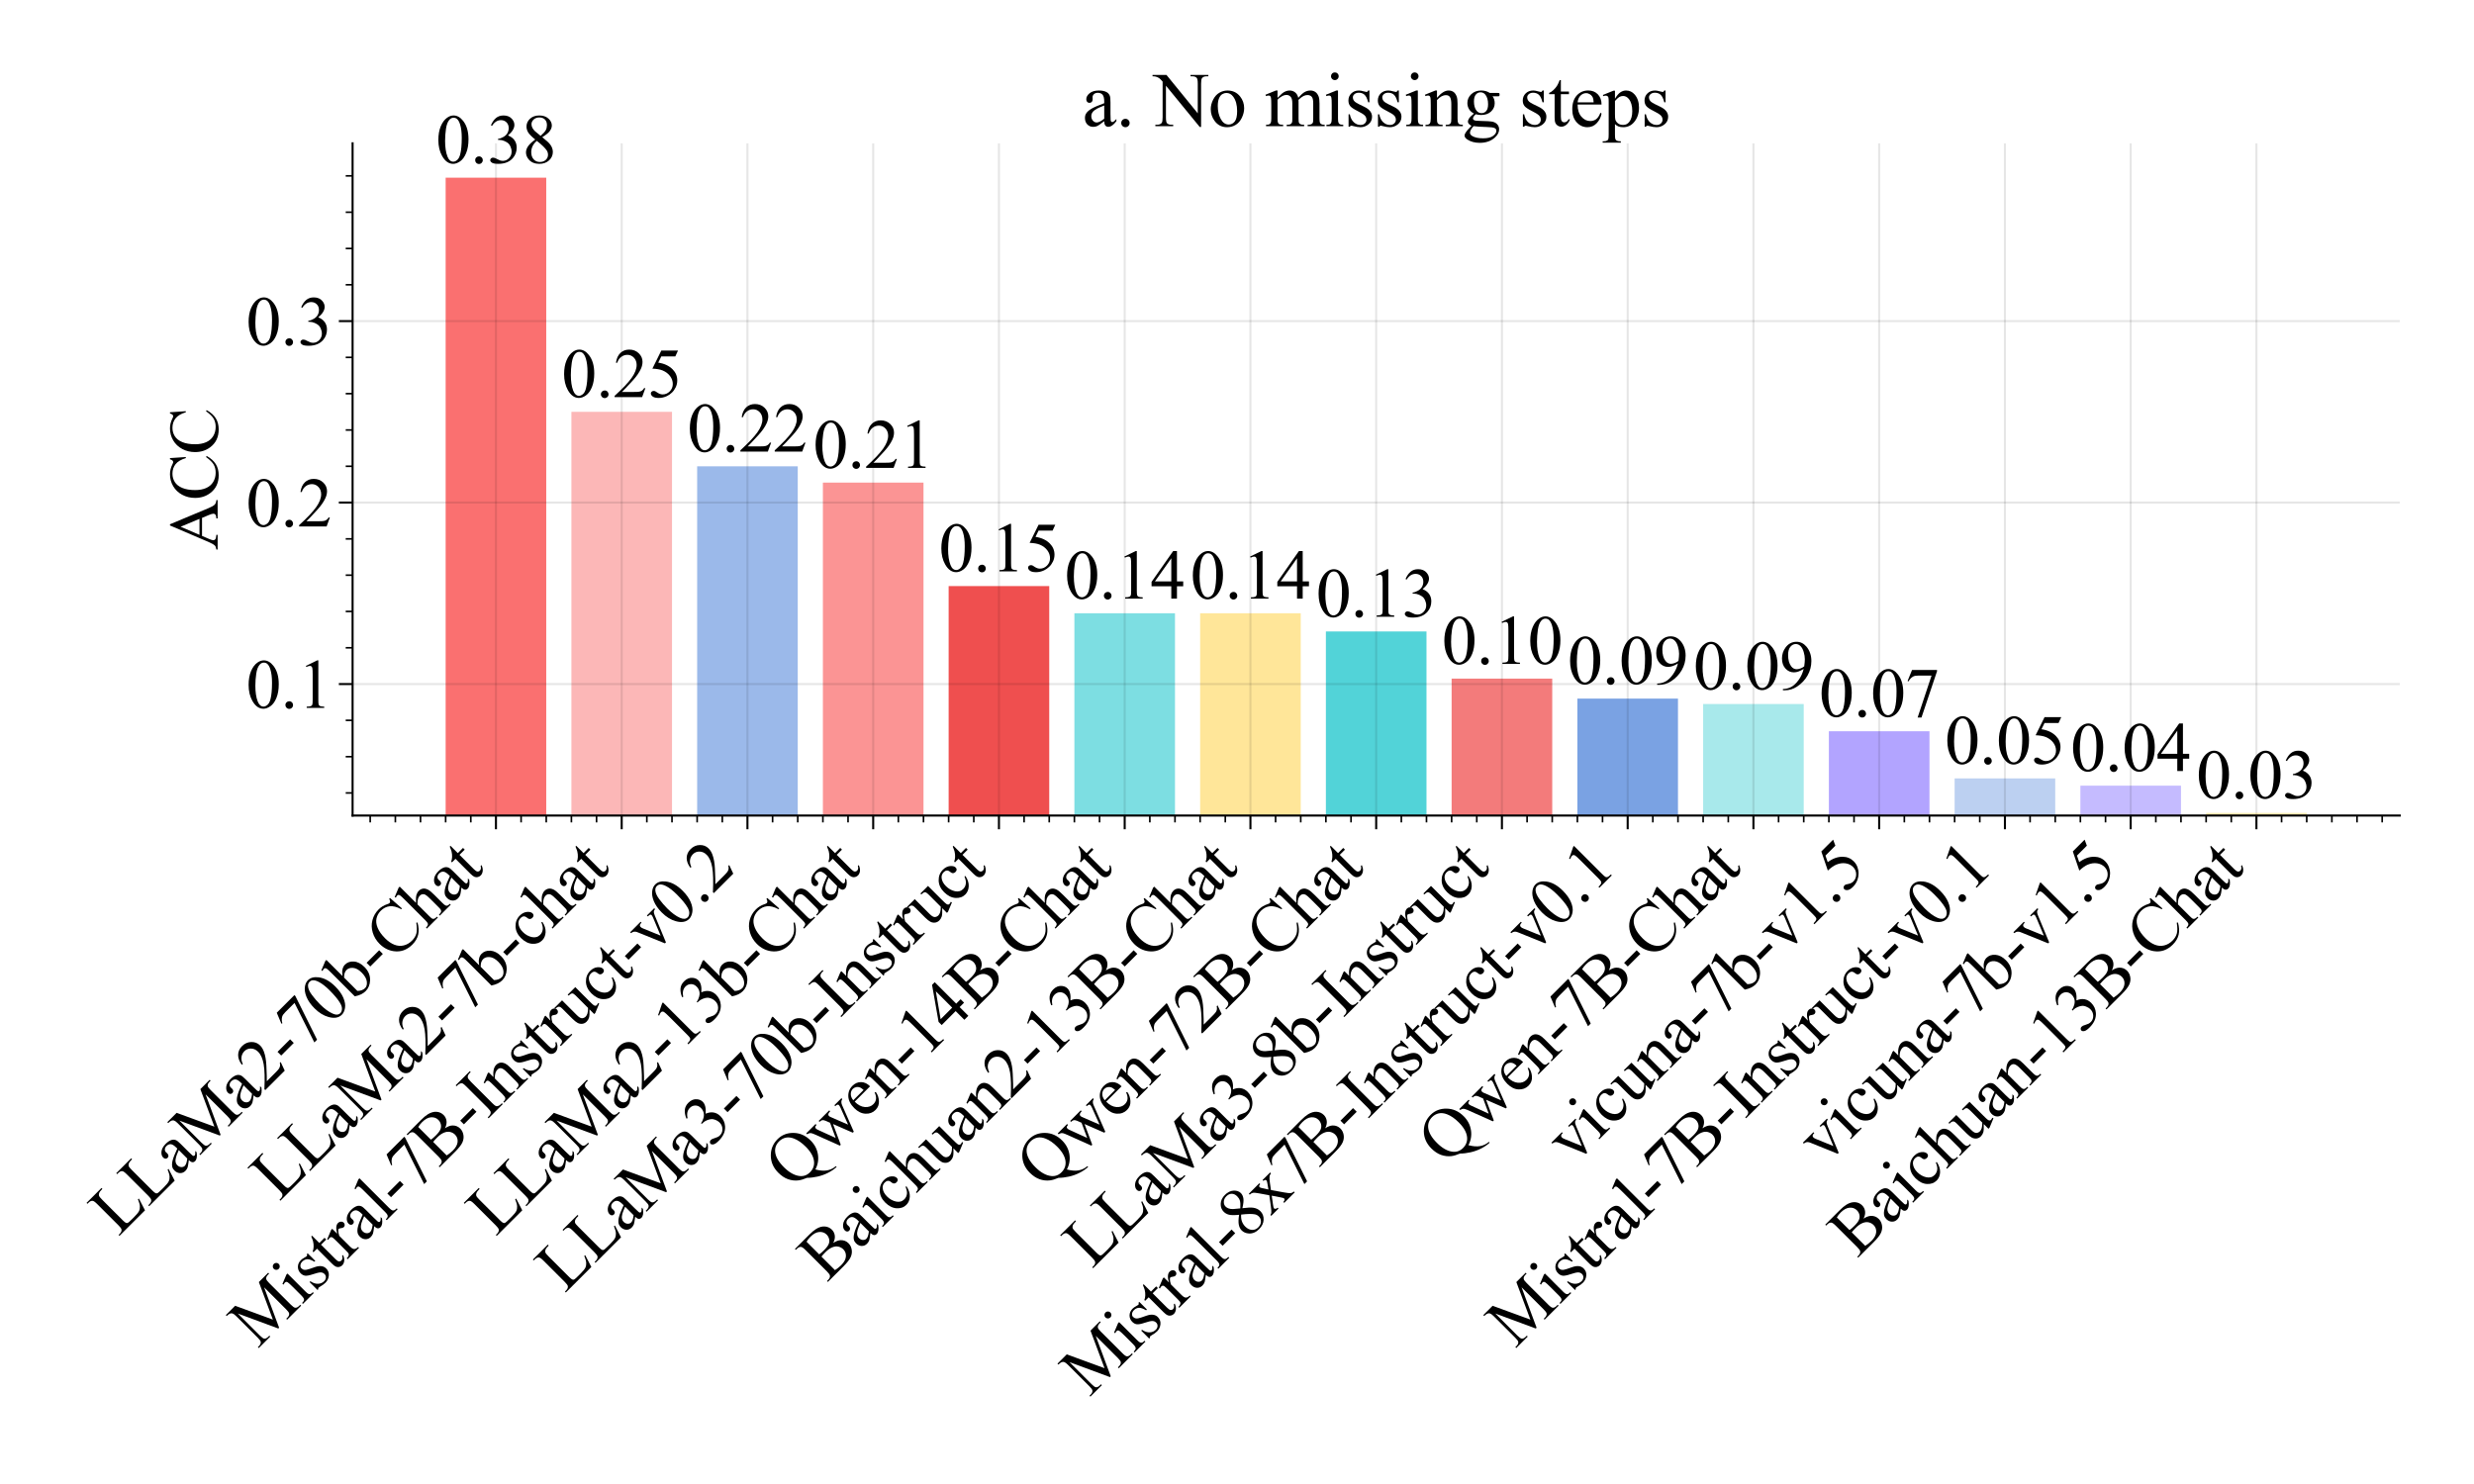 <?xml version="1.0" encoding="utf-8" standalone="no"?>
<!DOCTYPE svg PUBLIC "-//W3C//DTD SVG 1.1//EN"
  "http://www.w3.org/Graphics/SVG/1.1/DTD/svg11.dtd">
<svg height="432pt" version="1.1" viewBox="0 0 720 432" width="720pt" xmlns="http://www.w3.org/2000/svg" xmlns:xlink="http://www.w3.org/1999/xlink">
 <defs>
  <style type="text/css">*{stroke-linecap:butt;stroke-linejoin:round;}</style>
 </defs>
 <g id="figure_1">
  <g id="patch_1">
   <path d="M 0 432 
L 720 432 
L 720 0 
L 0 0 
z
" style="fill:#ffffff;"/>
  </g>
  <g id="axes_1">
   <g id="patch_2">
    <path d="M 102.614 237.41 
L 698.4 237.41 
L 698.4 41.72 
L 102.614 41.72 
z
" style="fill:#ffffff;"/>
   </g>
   <g id="patch_3">
    <path clip-path="url(#p66743694b5)" d="M 129.695 251.965 
L 158.972 251.965 
L 158.972 51.732 
L 129.695 51.732 
z
" style="fill:#fa7070;"/>
   </g>
   <g id="patch_4">
    <path clip-path="url(#p66743694b5)" d="M 166.292 251.965 
L 195.569 251.965 
L 195.569 119.885 
L 166.292 119.885 
z
" style="fill:#fa7070;fill-opacity:0.502;"/>
   </g>
   <g id="patch_5">
    <path clip-path="url(#p66743694b5)" d="M 202.888 251.965 
L 232.165 251.965 
L 232.165 135.735 
L 202.888 135.735 
z
" style="fill:#7aa2e3;fill-opacity:0.749;"/>
   </g>
   <g id="patch_6">
    <path clip-path="url(#p66743694b5)" d="M 239.484 251.965 
L 268.761 251.965 
L 268.761 140.489 
L 239.484 140.489 
z
" style="fill:#fa7070;fill-opacity:0.749;"/>
   </g>
   <g id="patch_7">
    <path clip-path="url(#p66743694b5)" d="M 276.08 251.965 
L 305.357 251.965 
L 305.357 170.604 
L 276.08 170.604 
z
" style="fill:#ef4f4f;"/>
   </g>
   <g id="patch_8">
    <path clip-path="url(#p66743694b5)" d="M 312.676 251.965 
L 341.953 251.965 
L 341.953 178.528 
L 312.676 178.528 
z
" style="fill:#52d3d8;fill-opacity:0.749;"/>
   </g>
   <g id="patch_9">
    <path clip-path="url(#p66743694b5)" d="M 349.272 251.965 
L 378.549 251.965 
L 378.549 178.528 
L 349.272 178.528 
z
" style="fill:#ffe699;"/>
   </g>
   <g id="patch_10">
    <path clip-path="url(#p66743694b5)" d="M 385.869 251.965 
L 415.146 251.965 
L 415.146 183.812 
L 385.869 183.812 
z
" style="fill:#52d3d8;"/>
   </g>
   <g id="patch_11">
    <path clip-path="url(#p66743694b5)" d="M 422.465 251.965 
L 451.742 251.965 
L 451.742 197.548 
L 422.465 197.548 
z
" style="fill:#ef4f4f;fill-opacity:0.749;"/>
   </g>
   <g id="patch_12">
    <path clip-path="url(#p66743694b5)" d="M 459.061 251.965 
L 488.338 251.965 
L 488.338 203.359 
L 459.061 203.359 
z
" style="fill:#7aa2e3;"/>
   </g>
   <g id="patch_13">
    <path clip-path="url(#p66743694b5)" d="M 495.657 251.965 
L 524.934 251.965 
L 524.934 204.944 
L 495.657 204.944 
z
" style="fill:#52d3d8;fill-opacity:0.502;"/>
   </g>
   <g id="patch_14">
    <path clip-path="url(#p66743694b5)" d="M 532.253 251.965 
L 561.53 251.965 
L 561.53 212.869 
L 532.253 212.869 
z
" style="fill:#b2a4ff;"/>
   </g>
   <g id="patch_15">
    <path clip-path="url(#p66743694b5)" d="M 568.85 251.965 
L 598.126 251.965 
L 598.126 226.606 
L 568.85 226.606 
z
" style="fill:#7aa2e3;fill-opacity:0.502;"/>
   </g>
   <g id="patch_16">
    <path clip-path="url(#p66743694b5)" d="M 605.446 251.965 
L 634.723 251.965 
L 634.723 228.719 
L 605.446 228.719 
z
" style="fill:#b2a4ff;fill-opacity:0.749;"/>
   </g>
   <g id="patch_17">
    <path clip-path="url(#p66743694b5)" d="M 642.042 251.965 
L 671.319 251.965 
L 671.319 236.644 
L 642.042 236.644 
z
" style="fill:#ffe699;fill-opacity:0.749;"/>
   </g>
   <g id="matplotlib.axis_1">
    <g id="xtick_1">
     <g id="line2d_1">
      <path clip-path="url(#p66743694b5)" d="M 144.334 237.41 
L 144.334 41.72 
" style="fill:none;stroke:#000000;stroke-linecap:square;stroke-opacity:0.1;stroke-width:0.6;"/>
     </g>
     <g id="line2d_2">
      <defs>
       <path d="M 0 0 
L 0 4 
" id="m9e1b932534" style="stroke:#000000;stroke-width:0.6;"/>
      </defs>
      <g>
       <use style="stroke:#000000;stroke-width:0.6;" x="144.334" xlink:href="#m9e1b932534" y="237.41"/>
      </g>
     </g>
     <g id="text_1">
      <!-- LLaMa2-70b-Chat -->
      <g transform="translate(34.489 360.049)rotate(-45)scale(0.2 -0.2)">
       <defs>
        <path d="M 3669 1172 
L 3772 1150 
L 3409 0 
L 128 0 
L 128 116 
L 288 116 
Q 556 116 672 291 
Q 738 391 738 753 
L 738 3488 
Q 738 3884 650 3984 
Q 528 4122 288 4122 
L 128 4122 
L 128 4238 
L 2047 4238 
L 2047 4122 
Q 1709 4125 1573 4059 
Q 1438 3994 1388 3894 
Q 1338 3794 1338 3416 
L 1338 753 
Q 1338 494 1388 397 
Q 1425 331 1503 300 
Q 1581 269 1991 269 
L 2300 269 
Q 2788 269 2984 341 
Q 3181 413 3343 595 
Q 3506 778 3669 1172 
z
" id="TimesNewRomanPSMT-4c" transform="scale(0.016)"/>
        <path d="M 1822 413 
Q 1381 72 1269 19 
Q 1100 -59 909 -59 
Q 613 -59 420 144 
Q 228 347 228 678 
Q 228 888 322 1041 
Q 450 1253 767 1440 
Q 1084 1628 1822 1897 
L 1822 2009 
Q 1822 2438 1686 2597 
Q 1550 2756 1291 2756 
Q 1094 2756 978 2650 
Q 859 2544 859 2406 
L 866 2225 
Q 866 2081 792 2003 
Q 719 1925 600 1925 
Q 484 1925 411 2006 
Q 338 2088 338 2228 
Q 338 2497 613 2722 
Q 888 2947 1384 2947 
Q 1766 2947 2009 2819 
Q 2194 2722 2281 2516 
Q 2338 2381 2338 1966 
L 2338 994 
Q 2338 584 2353 492 
Q 2369 400 2405 369 
Q 2441 338 2488 338 
Q 2538 338 2575 359 
Q 2641 400 2828 588 
L 2828 413 
Q 2478 -56 2159 -56 
Q 2006 -56 1915 50 
Q 1825 156 1822 413 
z
M 1822 616 
L 1822 1706 
Q 1350 1519 1213 1441 
Q 966 1303 859 1153 
Q 753 1003 753 825 
Q 753 600 887 451 
Q 1022 303 1197 303 
Q 1434 303 1822 616 
z
" id="TimesNewRomanPSMT-61" transform="scale(0.016)"/>
        <path d="M 2619 0 
L 981 3566 
L 981 734 
Q 981 344 1066 247 
Q 1181 116 1431 116 
L 1581 116 
L 1581 0 
L 106 0 
L 106 116 
L 256 116 
Q 525 116 638 278 
Q 706 378 706 734 
L 706 3503 
Q 706 3784 644 3909 
Q 600 4000 483 4061 
Q 366 4122 106 4122 
L 106 4238 
L 1306 4238 
L 2844 922 
L 4356 4238 
L 5556 4238 
L 5556 4122 
L 5409 4122 
Q 5138 4122 5025 3959 
Q 4956 3859 4956 3503 
L 4956 734 
Q 4956 344 5044 247 
Q 5159 116 5409 116 
L 5556 116 
L 5556 0 
L 3756 0 
L 3756 116 
L 3906 116 
Q 4178 116 4288 278 
Q 4356 378 4356 734 
L 4356 3566 
L 2722 0 
L 2619 0 
z
" id="TimesNewRomanPSMT-4d" transform="scale(0.016)"/>
        <path d="M 2934 816 
L 2638 0 
L 138 0 
L 138 116 
Q 1241 1122 1691 1759 
Q 2141 2397 2141 2925 
Q 2141 3328 1894 3587 
Q 1647 3847 1303 3847 
Q 991 3847 742 3664 
Q 494 3481 375 3128 
L 259 3128 
Q 338 3706 661 4015 
Q 984 4325 1469 4325 
Q 1984 4325 2329 3994 
Q 2675 3663 2675 3213 
Q 2675 2891 2525 2569 
Q 2294 2063 1775 1497 
Q 997 647 803 472 
L 1909 472 
Q 2247 472 2383 497 
Q 2519 522 2628 598 
Q 2738 675 2819 816 
L 2934 816 
z
" id="TimesNewRomanPSMT-32" transform="scale(0.016)"/>
        <path d="M 259 1672 
L 1875 1672 
L 1875 1200 
L 259 1200 
L 259 1672 
z
" id="TimesNewRomanPSMT-2d" transform="scale(0.016)"/>
        <path d="M 644 4238 
L 2916 4238 
L 2916 4119 
L 1503 -88 
L 1153 -88 
L 2419 3728 
L 1253 3728 
Q 900 3728 750 3644 
Q 488 3500 328 3200 
L 238 3234 
L 644 4238 
z
" id="TimesNewRomanPSMT-37" transform="scale(0.016)"/>
        <path d="M 231 2094 
Q 231 2819 450 3342 
Q 669 3866 1031 4122 
Q 1313 4325 1613 4325 
Q 2100 4325 2488 3828 
Q 2972 3213 2972 2159 
Q 2972 1422 2759 906 
Q 2547 391 2217 158 
Q 1888 -75 1581 -75 
Q 975 -75 572 641 
Q 231 1244 231 2094 
z
M 844 2016 
Q 844 1141 1059 588 
Q 1238 122 1591 122 
Q 1759 122 1940 273 
Q 2122 425 2216 781 
Q 2359 1319 2359 2297 
Q 2359 3022 2209 3506 
Q 2097 3866 1919 4016 
Q 1791 4119 1609 4119 
Q 1397 4119 1231 3928 
Q 1006 3669 925 3112 
Q 844 2556 844 2016 
z
" id="TimesNewRomanPSMT-30" transform="scale(0.016)"/>
        <path d="M 984 2369 
Q 1400 2947 1881 2947 
Q 2322 2947 2650 2570 
Q 2978 2194 2978 1541 
Q 2978 778 2472 313 
Q 2038 -88 1503 -88 
Q 1253 -88 995 3 
Q 738 94 469 275 
L 469 3241 
Q 469 3728 445 3840 
Q 422 3953 372 3993 
Q 322 4034 247 4034 
Q 159 4034 28 3984 
L -16 4094 
L 844 4444 
L 984 4444 
L 984 2369 
z
M 984 2169 
L 984 456 
Q 1144 300 1314 220 
Q 1484 141 1663 141 
Q 1947 141 2192 453 
Q 2438 766 2438 1363 
Q 2438 1913 2192 2208 
Q 1947 2503 1634 2503 
Q 1469 2503 1303 2419 
Q 1178 2356 984 2169 
z
" id="TimesNewRomanPSMT-62" transform="scale(0.016)"/>
        <path d="M 3853 4334 
L 3950 2894 
L 3853 2894 
Q 3659 3541 3300 3825 
Q 2941 4109 2438 4109 
Q 2016 4109 1675 3895 
Q 1334 3681 1139 3212 
Q 944 2744 944 2047 
Q 944 1472 1128 1050 
Q 1313 628 1683 403 
Q 2053 178 2528 178 
Q 2941 178 3256 354 
Q 3572 531 3950 1056 
L 4047 994 
Q 3728 428 3303 165 
Q 2878 -97 2294 -97 
Q 1241 -97 663 684 
Q 231 1266 231 2053 
Q 231 2688 515 3219 
Q 800 3750 1298 4042 
Q 1797 4334 2388 4334 
Q 2847 4334 3294 4109 
Q 3425 4041 3481 4041 
Q 3566 4041 3628 4100 
Q 3709 4184 3744 4334 
L 3853 4334 
z
" id="TimesNewRomanPSMT-43" transform="scale(0.016)"/>
        <path d="M 1041 4444 
L 1041 2350 
Q 1388 2731 1591 2839 
Q 1794 2947 1997 2947 
Q 2241 2947 2416 2812 
Q 2591 2678 2675 2391 
Q 2734 2191 2734 1659 
L 2734 647 
Q 2734 375 2778 275 
Q 2809 200 2884 156 
Q 2959 113 3159 113 
L 3159 0 
L 1753 0 
L 1753 113 
L 1819 113 
Q 2019 113 2097 173 
Q 2175 234 2206 353 
Q 2216 403 2216 647 
L 2216 1659 
Q 2216 2128 2167 2275 
Q 2119 2422 2012 2495 
Q 1906 2569 1756 2569 
Q 1603 2569 1437 2487 
Q 1272 2406 1041 2159 
L 1041 647 
Q 1041 353 1073 281 
Q 1106 209 1195 161 
Q 1284 113 1503 113 
L 1503 0 
L 84 0 
L 84 113 
Q 275 113 384 172 
Q 447 203 484 290 
Q 522 378 522 647 
L 522 3238 
Q 522 3728 498 3840 
Q 475 3953 426 3993 
Q 378 4034 297 4034 
Q 231 4034 84 3984 
L 41 4094 
L 897 4444 
L 1041 4444 
z
" id="TimesNewRomanPSMT-68" transform="scale(0.016)"/>
        <path d="M 1031 3803 
L 1031 2863 
L 1700 2863 
L 1700 2644 
L 1031 2644 
L 1031 788 
Q 1031 509 1111 412 
Q 1191 316 1316 316 
Q 1419 316 1516 380 
Q 1613 444 1666 569 
L 1788 569 
Q 1678 263 1478 108 
Q 1278 -47 1066 -47 
Q 922 -47 784 33 
Q 647 113 581 261 
Q 516 409 516 719 
L 516 2644 
L 63 2644 
L 63 2747 
Q 234 2816 414 2980 
Q 594 3144 734 3369 
Q 806 3488 934 3803 
L 1031 3803 
z
" id="TimesNewRomanPSMT-74" transform="scale(0.016)"/>
       </defs>
       <use xlink:href="#TimesNewRomanPSMT-4c"/>
       <use x="61.084" xlink:href="#TimesNewRomanPSMT-4c"/>
       <use x="122.168" xlink:href="#TimesNewRomanPSMT-61"/>
       <use x="166.553" xlink:href="#TimesNewRomanPSMT-4d"/>
       <use x="255.469" xlink:href="#TimesNewRomanPSMT-61"/>
       <use x="299.854" xlink:href="#TimesNewRomanPSMT-32"/>
       <use x="349.854" xlink:href="#TimesNewRomanPSMT-2d"/>
       <use x="383.154" xlink:href="#TimesNewRomanPSMT-37"/>
       <use x="433.154" xlink:href="#TimesNewRomanPSMT-30"/>
       <use x="483.154" xlink:href="#TimesNewRomanPSMT-62"/>
       <use x="533.154" xlink:href="#TimesNewRomanPSMT-2d"/>
       <use x="566.455" xlink:href="#TimesNewRomanPSMT-43"/>
       <use x="633.154" xlink:href="#TimesNewRomanPSMT-68"/>
       <use x="683.154" xlink:href="#TimesNewRomanPSMT-61"/>
       <use x="727.539" xlink:href="#TimesNewRomanPSMT-74"/>
      </g>
     </g>
    </g>
    <g id="xtick_2">
     <g id="line2d_3">
      <path clip-path="url(#p66743694b5)" d="M 180.93 237.41 
L 180.93 41.72 
" style="fill:none;stroke:#000000;stroke-linecap:square;stroke-opacity:0.1;stroke-width:0.6;"/>
     </g>
     <g id="line2d_4">
      <g>
       <use style="stroke:#000000;stroke-width:0.6;" x="180.93" xlink:href="#m9e1b932534" y="237.41"/>
      </g>
     </g>
     <g id="text_2">
      <!-- LLaMa2-7b-chat -->
      <g transform="translate(81.312 349.823)rotate(-45)scale(0.2 -0.2)">
       <defs>
        <path d="M 2631 1088 
Q 2516 522 2178 217 
Q 1841 -88 1431 -88 
Q 944 -88 581 321 
Q 219 731 219 1428 
Q 219 2103 620 2525 
Q 1022 2947 1584 2947 
Q 2006 2947 2278 2723 
Q 2550 2500 2550 2259 
Q 2550 2141 2473 2067 
Q 2397 1994 2259 1994 
Q 2075 1994 1981 2113 
Q 1928 2178 1911 2362 
Q 1894 2547 1784 2644 
Q 1675 2738 1481 2738 
Q 1169 2738 978 2506 
Q 725 2200 725 1697 
Q 725 1184 976 792 
Q 1228 400 1656 400 
Q 1963 400 2206 609 
Q 2378 753 2541 1131 
L 2631 1088 
z
" id="TimesNewRomanPSMT-63" transform="scale(0.016)"/>
       </defs>
       <use xlink:href="#TimesNewRomanPSMT-4c"/>
       <use x="61.084" xlink:href="#TimesNewRomanPSMT-4c"/>
       <use x="122.168" xlink:href="#TimesNewRomanPSMT-61"/>
       <use x="166.553" xlink:href="#TimesNewRomanPSMT-4d"/>
       <use x="255.469" xlink:href="#TimesNewRomanPSMT-61"/>
       <use x="299.854" xlink:href="#TimesNewRomanPSMT-32"/>
       <use x="349.854" xlink:href="#TimesNewRomanPSMT-2d"/>
       <use x="383.154" xlink:href="#TimesNewRomanPSMT-37"/>
       <use x="433.154" xlink:href="#TimesNewRomanPSMT-62"/>
       <use x="483.154" xlink:href="#TimesNewRomanPSMT-2d"/>
       <use x="516.455" xlink:href="#TimesNewRomanPSMT-63"/>
       <use x="560.84" xlink:href="#TimesNewRomanPSMT-68"/>
       <use x="610.84" xlink:href="#TimesNewRomanPSMT-61"/>
       <use x="655.225" xlink:href="#TimesNewRomanPSMT-74"/>
      </g>
     </g>
    </g>
    <g id="xtick_3">
     <g id="line2d_5">
      <path clip-path="url(#p66743694b5)" d="M 217.526 237.41 
L 217.526 41.72 
" style="fill:none;stroke:#000000;stroke-linecap:square;stroke-opacity:0.1;stroke-width:0.6;"/>
     </g>
     <g id="line2d_6">
      <g>
       <use style="stroke:#000000;stroke-width:0.6;" x="217.526" xlink:href="#m9e1b932534" y="237.41"/>
      </g>
     </g>
     <g id="text_3">
      <!-- Mistral-7B-Instruct-v0.2 -->
      <g transform="translate(75.069 392.662)rotate(-45)scale(0.2 -0.2)">
       <defs>
        <path d="M 928 4444 
Q 1059 4444 1151 4351 
Q 1244 4259 1244 4128 
Q 1244 3997 1151 3903 
Q 1059 3809 928 3809 
Q 797 3809 703 3903 
Q 609 3997 609 4128 
Q 609 4259 701 4351 
Q 794 4444 928 4444 
z
M 1188 2947 
L 1188 647 
Q 1188 378 1227 289 
Q 1266 200 1342 156 
Q 1419 113 1622 113 
L 1622 0 
L 231 0 
L 231 113 
Q 441 113 512 153 
Q 584 194 626 287 
Q 669 381 669 647 
L 669 1750 
Q 669 2216 641 2353 
Q 619 2453 572 2492 
Q 525 2531 444 2531 
Q 356 2531 231 2484 
L 188 2597 
L 1050 2947 
L 1188 2947 
z
" id="TimesNewRomanPSMT-69" transform="scale(0.016)"/>
        <path d="M 2050 2947 
L 2050 1972 
L 1947 1972 
Q 1828 2431 1642 2597 
Q 1456 2763 1169 2763 
Q 950 2763 815 2647 
Q 681 2531 681 2391 
Q 681 2216 781 2091 
Q 878 1963 1175 1819 
L 1631 1597 
Q 2266 1288 2266 781 
Q 2266 391 1970 151 
Q 1675 -88 1309 -88 
Q 1047 -88 709 6 
Q 606 38 541 38 
Q 469 38 428 -44 
L 325 -44 
L 325 978 
L 428 978 
Q 516 541 762 319 
Q 1009 97 1316 97 
Q 1531 97 1667 223 
Q 1803 350 1803 528 
Q 1803 744 1651 891 
Q 1500 1038 1047 1263 
Q 594 1488 453 1669 
Q 313 1847 313 2119 
Q 313 2472 555 2709 
Q 797 2947 1181 2947 
Q 1350 2947 1591 2875 
Q 1750 2828 1803 2828 
Q 1853 2828 1881 2850 
Q 1909 2872 1947 2947 
L 2050 2947 
z
" id="TimesNewRomanPSMT-73" transform="scale(0.016)"/>
        <path d="M 1038 2947 
L 1038 2303 
Q 1397 2947 1775 2947 
Q 1947 2947 2059 2842 
Q 2172 2738 2172 2600 
Q 2172 2478 2090 2393 
Q 2009 2309 1897 2309 
Q 1788 2309 1652 2417 
Q 1516 2525 1450 2525 
Q 1394 2525 1328 2463 
Q 1188 2334 1038 2041 
L 1038 669 
Q 1038 431 1097 309 
Q 1138 225 1241 169 
Q 1344 113 1538 113 
L 1538 0 
L 72 0 
L 72 113 
Q 291 113 397 181 
Q 475 231 506 341 
Q 522 394 522 644 
L 522 1753 
Q 522 2253 501 2348 
Q 481 2444 426 2487 
Q 372 2531 291 2531 
Q 194 2531 72 2484 
L 41 2597 
L 906 2947 
L 1038 2947 
z
" id="TimesNewRomanPSMT-72" transform="scale(0.016)"/>
        <path d="M 1184 4444 
L 1184 647 
Q 1184 378 1223 290 
Q 1263 203 1344 158 
Q 1425 113 1647 113 
L 1647 0 
L 244 0 
L 244 113 
Q 441 113 512 153 
Q 584 194 625 287 
Q 666 381 666 647 
L 666 3247 
Q 666 3731 644 3842 
Q 622 3953 573 3993 
Q 525 4034 450 4034 
Q 369 4034 244 3984 
L 191 4094 
L 1044 4444 
L 1184 4444 
z
" id="TimesNewRomanPSMT-6c" transform="scale(0.016)"/>
        <path d="M 2956 2163 
Q 3397 2069 3616 1863 
Q 3919 1575 3919 1159 
Q 3919 844 3719 555 
Q 3519 266 3170 133 
Q 2822 0 2106 0 
L 106 0 
L 106 116 
L 266 116 
Q 531 116 647 284 
Q 719 394 719 750 
L 719 3488 
Q 719 3881 628 3984 
Q 506 4122 266 4122 
L 106 4122 
L 106 4238 
L 1938 4238 
Q 2450 4238 2759 4163 
Q 3228 4050 3475 3764 
Q 3722 3478 3722 3106 
Q 3722 2788 3528 2536 
Q 3334 2284 2956 2163 
z
M 1319 2331 
Q 1434 2309 1582 2298 
Q 1731 2288 1909 2288 
Q 2366 2288 2595 2386 
Q 2825 2484 2947 2687 
Q 3069 2891 3069 3131 
Q 3069 3503 2766 3765 
Q 2463 4028 1881 4028 
Q 1569 4028 1319 3959 
L 1319 2331 
z
M 1319 306 
Q 1681 222 2034 222 
Q 2600 222 2897 476 
Q 3194 731 3194 1106 
Q 3194 1353 3059 1581 
Q 2925 1809 2622 1940 
Q 2319 2072 1872 2072 
Q 1678 2072 1540 2065 
Q 1403 2059 1319 2044 
L 1319 306 
z
" id="TimesNewRomanPSMT-42" transform="scale(0.016)"/>
        <path d="M 1975 116 
L 1975 0 
L 159 0 
L 159 116 
L 309 116 
Q 572 116 691 269 
Q 766 369 766 750 
L 766 3488 
Q 766 3809 725 3913 
Q 694 3991 597 4047 
Q 459 4122 309 4122 
L 159 4122 
L 159 4238 
L 1975 4238 
L 1975 4122 
L 1822 4122 
Q 1563 4122 1444 3969 
Q 1366 3869 1366 3488 
L 1366 750 
Q 1366 428 1406 325 
Q 1438 247 1538 191 
Q 1672 116 1822 116 
L 1975 116 
z
" id="TimesNewRomanPSMT-49" transform="scale(0.016)"/>
        <path d="M 1034 2341 
Q 1538 2947 1994 2947 
Q 2228 2947 2397 2830 
Q 2566 2713 2666 2444 
Q 2734 2256 2734 1869 
L 2734 647 
Q 2734 375 2778 278 
Q 2813 200 2889 156 
Q 2966 113 3172 113 
L 3172 0 
L 1756 0 
L 1756 113 
L 1816 113 
Q 2016 113 2095 173 
Q 2175 234 2206 353 
Q 2219 400 2219 647 
L 2219 1819 
Q 2219 2209 2117 2386 
Q 2016 2563 1775 2563 
Q 1403 2563 1034 2156 
L 1034 647 
Q 1034 356 1069 288 
Q 1113 197 1189 155 
Q 1266 113 1500 113 
L 1500 0 
L 84 0 
L 84 113 
L 147 113 
Q 366 113 442 223 
Q 519 334 519 647 
L 519 1709 
Q 519 2225 495 2337 
Q 472 2450 423 2490 
Q 375 2531 294 2531 
Q 206 2531 84 2484 
L 38 2597 
L 900 2947 
L 1034 2947 
L 1034 2341 
z
" id="TimesNewRomanPSMT-6e" transform="scale(0.016)"/>
        <path d="M 2709 2863 
L 2709 1128 
Q 2709 631 2732 520 
Q 2756 409 2807 365 
Q 2859 322 2928 322 
Q 3025 322 3147 375 
L 3191 266 
L 2334 -88 
L 2194 -88 
L 2194 519 
Q 1825 119 1631 15 
Q 1438 -88 1222 -88 
Q 981 -88 804 51 
Q 628 191 559 409 
Q 491 628 491 1028 
L 491 2306 
Q 491 2509 447 2587 
Q 403 2666 317 2708 
Q 231 2750 6 2747 
L 6 2863 
L 1009 2863 
L 1009 947 
Q 1009 547 1148 422 
Q 1288 297 1484 297 
Q 1619 297 1789 381 
Q 1959 466 2194 703 
L 2194 2325 
Q 2194 2569 2105 2655 
Q 2016 2741 1734 2747 
L 1734 2863 
L 2709 2863 
z
" id="TimesNewRomanPSMT-75" transform="scale(0.016)"/>
        <path d="M 53 2863 
L 1400 2863 
L 1400 2747 
L 1313 2747 
Q 1191 2747 1127 2687 
Q 1063 2628 1063 2528 
Q 1063 2419 1128 2269 
L 1794 688 
L 2463 2328 
Q 2534 2503 2534 2594 
Q 2534 2638 2509 2666 
Q 2475 2713 2422 2730 
Q 2369 2747 2206 2747 
L 2206 2863 
L 3141 2863 
L 3141 2747 
Q 2978 2734 2916 2681 
Q 2806 2588 2719 2369 
L 1703 -88 
L 1575 -88 
L 553 2328 
Q 484 2497 421 2570 
Q 359 2644 263 2694 
Q 209 2722 53 2747 
L 53 2863 
z
" id="TimesNewRomanPSMT-76" transform="scale(0.016)"/>
        <path d="M 800 606 
Q 947 606 1047 504 
Q 1147 403 1147 259 
Q 1147 116 1045 14 
Q 944 -88 800 -88 
Q 656 -88 554 14 
Q 453 116 453 259 
Q 453 406 554 506 
Q 656 606 800 606 
z
" id="TimesNewRomanPSMT-2e" transform="scale(0.016)"/>
       </defs>
       <use xlink:href="#TimesNewRomanPSMT-4d"/>
       <use x="88.916" xlink:href="#TimesNewRomanPSMT-69"/>
       <use x="116.699" xlink:href="#TimesNewRomanPSMT-73"/>
       <use x="155.615" xlink:href="#TimesNewRomanPSMT-74"/>
       <use x="183.398" xlink:href="#TimesNewRomanPSMT-72"/>
       <use x="216.699" xlink:href="#TimesNewRomanPSMT-61"/>
       <use x="261.084" xlink:href="#TimesNewRomanPSMT-6c"/>
       <use x="288.867" xlink:href="#TimesNewRomanPSMT-2d"/>
       <use x="322.168" xlink:href="#TimesNewRomanPSMT-37"/>
       <use x="372.168" xlink:href="#TimesNewRomanPSMT-42"/>
       <use x="438.867" xlink:href="#TimesNewRomanPSMT-2d"/>
       <use x="472.168" xlink:href="#TimesNewRomanPSMT-49"/>
       <use x="505.469" xlink:href="#TimesNewRomanPSMT-6e"/>
       <use x="555.469" xlink:href="#TimesNewRomanPSMT-73"/>
       <use x="594.385" xlink:href="#TimesNewRomanPSMT-74"/>
       <use x="622.168" xlink:href="#TimesNewRomanPSMT-72"/>
       <use x="655.469" xlink:href="#TimesNewRomanPSMT-75"/>
       <use x="705.469" xlink:href="#TimesNewRomanPSMT-63"/>
       <use x="749.854" xlink:href="#TimesNewRomanPSMT-74"/>
       <use x="777.637" xlink:href="#TimesNewRomanPSMT-2d"/>
       <use x="810.938" xlink:href="#TimesNewRomanPSMT-76"/>
       <use x="860.938" xlink:href="#TimesNewRomanPSMT-30"/>
       <use x="910.938" xlink:href="#TimesNewRomanPSMT-2e"/>
       <use x="935.938" xlink:href="#TimesNewRomanPSMT-32"/>
      </g>
     </g>
    </g>
    <g id="xtick_4">
     <g id="line2d_7">
      <path clip-path="url(#p66743694b5)" d="M 254.122 237.41 
L 254.122 41.72 
" style="fill:none;stroke:#000000;stroke-linecap:square;stroke-opacity:0.1;stroke-width:0.6;"/>
     </g>
     <g id="line2d_8">
      <g>
       <use style="stroke:#000000;stroke-width:0.6;" x="254.122" xlink:href="#m9e1b932534" y="237.41"/>
      </g>
     </g>
     <g id="text_4">
      <!-- LLaMa2-13b-Chat -->
      <g transform="translate(144.278 360.049)rotate(-45)scale(0.2 -0.2)">
       <defs>
        <path d="M 750 3822 
L 1781 4325 
L 1884 4325 
L 1884 747 
Q 1884 391 1914 303 
Q 1944 216 2037 169 
Q 2131 122 2419 116 
L 2419 0 
L 825 0 
L 825 116 
Q 1125 122 1212 167 
Q 1300 213 1334 289 
Q 1369 366 1369 747 
L 1369 3034 
Q 1369 3497 1338 3628 
Q 1316 3728 1258 3775 
Q 1200 3822 1119 3822 
Q 1003 3822 797 3725 
L 750 3822 
z
" id="TimesNewRomanPSMT-31" transform="scale(0.016)"/>
        <path d="M 325 3431 
Q 506 3859 782 4092 
Q 1059 4325 1472 4325 
Q 1981 4325 2253 3994 
Q 2459 3747 2459 3466 
Q 2459 3003 1878 2509 
Q 2269 2356 2469 2072 
Q 2669 1788 2669 1403 
Q 2669 853 2319 450 
Q 1863 -75 997 -75 
Q 569 -75 414 31 
Q 259 138 259 259 
Q 259 350 332 419 
Q 406 488 509 488 
Q 588 488 669 463 
Q 722 447 909 348 
Q 1097 250 1169 231 
Q 1284 197 1416 197 
Q 1734 197 1970 444 
Q 2206 691 2206 1028 
Q 2206 1275 2097 1509 
Q 2016 1684 1919 1775 
Q 1784 1900 1550 2001 
Q 1316 2103 1072 2103 
L 972 2103 
L 972 2197 
Q 1219 2228 1467 2375 
Q 1716 2522 1828 2728 
Q 1941 2934 1941 3181 
Q 1941 3503 1739 3701 
Q 1538 3900 1238 3900 
Q 753 3900 428 3381 
L 325 3431 
z
" id="TimesNewRomanPSMT-33" transform="scale(0.016)"/>
       </defs>
       <use xlink:href="#TimesNewRomanPSMT-4c"/>
       <use x="61.084" xlink:href="#TimesNewRomanPSMT-4c"/>
       <use x="122.168" xlink:href="#TimesNewRomanPSMT-61"/>
       <use x="166.553" xlink:href="#TimesNewRomanPSMT-4d"/>
       <use x="255.469" xlink:href="#TimesNewRomanPSMT-61"/>
       <use x="299.854" xlink:href="#TimesNewRomanPSMT-32"/>
       <use x="349.854" xlink:href="#TimesNewRomanPSMT-2d"/>
       <use x="383.154" xlink:href="#TimesNewRomanPSMT-31"/>
       <use x="433.154" xlink:href="#TimesNewRomanPSMT-33"/>
       <use x="483.154" xlink:href="#TimesNewRomanPSMT-62"/>
       <use x="533.154" xlink:href="#TimesNewRomanPSMT-2d"/>
       <use x="566.455" xlink:href="#TimesNewRomanPSMT-43"/>
       <use x="633.154" xlink:href="#TimesNewRomanPSMT-68"/>
       <use x="683.154" xlink:href="#TimesNewRomanPSMT-61"/>
       <use x="727.539" xlink:href="#TimesNewRomanPSMT-74"/>
      </g>
     </g>
    </g>
    <g id="xtick_5">
     <g id="line2d_9">
      <path clip-path="url(#p66743694b5)" d="M 290.719 237.41 
L 290.719 41.72 
" style="fill:none;stroke:#000000;stroke-linecap:square;stroke-opacity:0.1;stroke-width:0.6;"/>
     </g>
     <g id="line2d_10">
      <g>
       <use style="stroke:#000000;stroke-width:0.6;" x="290.719" xlink:href="#m9e1b932534" y="237.41"/>
      </g>
     </g>
     <g id="text_5">
      <!-- LLaMa3-70b-Instruct -->
      <g transform="translate(164.385 376.538)rotate(-45)scale(0.2 -0.2)">
       <use xlink:href="#TimesNewRomanPSMT-4c"/>
       <use x="61.084" xlink:href="#TimesNewRomanPSMT-4c"/>
       <use x="122.168" xlink:href="#TimesNewRomanPSMT-61"/>
       <use x="166.553" xlink:href="#TimesNewRomanPSMT-4d"/>
       <use x="255.469" xlink:href="#TimesNewRomanPSMT-61"/>
       <use x="299.854" xlink:href="#TimesNewRomanPSMT-33"/>
       <use x="349.854" xlink:href="#TimesNewRomanPSMT-2d"/>
       <use x="383.154" xlink:href="#TimesNewRomanPSMT-37"/>
       <use x="433.154" xlink:href="#TimesNewRomanPSMT-30"/>
       <use x="483.154" xlink:href="#TimesNewRomanPSMT-62"/>
       <use x="533.154" xlink:href="#TimesNewRomanPSMT-2d"/>
       <use x="566.455" xlink:href="#TimesNewRomanPSMT-49"/>
       <use x="599.756" xlink:href="#TimesNewRomanPSMT-6e"/>
       <use x="649.756" xlink:href="#TimesNewRomanPSMT-73"/>
       <use x="688.672" xlink:href="#TimesNewRomanPSMT-74"/>
       <use x="716.455" xlink:href="#TimesNewRomanPSMT-72"/>
       <use x="749.756" xlink:href="#TimesNewRomanPSMT-75"/>
       <use x="799.756" xlink:href="#TimesNewRomanPSMT-63"/>
       <use x="844.141" xlink:href="#TimesNewRomanPSMT-74"/>
      </g>
     </g>
    </g>
    <g id="xtick_6">
     <g id="line2d_11">
      <path clip-path="url(#p66743694b5)" d="M 327.315 237.41 
L 327.315 41.72 
" style="fill:none;stroke:#000000;stroke-linecap:square;stroke-opacity:0.1;stroke-width:0.6;"/>
     </g>
     <g id="line2d_12">
      <g>
       <use style="stroke:#000000;stroke-width:0.6;" x="327.315" xlink:href="#m9e1b932534" y="237.41"/>
      </g>
     </g>
     <g id="text_6">
      <!-- Qwen-14B-Chat -->
      <g transform="translate(230.81 346.709)rotate(-45)scale(0.2 -0.2)">
       <defs>
        <path d="M 2819 -47 
Q 3138 -597 3508 -856 
Q 3878 -1116 4350 -1153 
L 4350 -1253 
Q 3919 -1238 3428 -1080 
Q 2938 -922 2498 -642 
Q 2059 -363 1741 -47 
Q 1291 134 1028 338 
Q 647 641 436 1083 
Q 225 1525 225 2128 
Q 225 3078 840 3706 
Q 1456 4334 2331 4334 
Q 3163 4334 3770 3704 
Q 4378 3075 4378 2116 
Q 4378 1338 3945 750 
Q 3513 163 2819 -47 
z
M 2294 4094 
Q 1725 4094 1378 3688 
Q 941 3178 941 2128 
Q 941 1100 1384 544 
Q 1728 116 2294 116 
Q 2881 116 3241 544 
Q 3663 1050 3663 2038 
Q 3663 2797 3431 3316 
Q 3253 3716 2958 3905 
Q 2663 4094 2294 4094 
z
" id="TimesNewRomanPSMT-51" transform="scale(0.016)"/>
        <path d="M 41 2863 
L 1241 2863 
L 1241 2747 
Q 1075 2734 1023 2687 
Q 972 2641 972 2553 
Q 972 2456 1025 2319 
L 1638 672 
L 2253 2013 
L 2091 2434 
Q 2016 2622 1894 2694 
Q 1825 2738 1638 2747 
L 1638 2863 
L 3000 2863 
L 3000 2747 
Q 2775 2738 2681 2666 
Q 2619 2616 2619 2506 
Q 2619 2444 2644 2378 
L 3294 734 
L 3897 2319 
Q 3959 2488 3959 2588 
Q 3959 2647 3898 2694 
Q 3838 2741 3659 2747 
L 3659 2863 
L 4563 2863 
L 4563 2747 
Q 4291 2706 4163 2378 
L 3206 -88 
L 3078 -88 
L 2363 1741 
L 1528 -88 
L 1413 -88 
L 494 2319 
Q 403 2547 315 2626 
Q 228 2706 41 2747 
L 41 2863 
z
" id="TimesNewRomanPSMT-77" transform="scale(0.016)"/>
        <path d="M 681 1784 
Q 678 1147 991 784 
Q 1303 422 1725 422 
Q 2006 422 2214 576 
Q 2422 731 2563 1106 
L 2659 1044 
Q 2594 616 2278 264 
Q 1963 -88 1488 -88 
Q 972 -88 605 314 
Q 238 716 238 1394 
Q 238 2128 614 2539 
Q 991 2950 1559 2950 
Q 2041 2950 2350 2633 
Q 2659 2316 2659 1784 
L 681 1784 
z
M 681 1966 
L 2006 1966 
Q 1991 2241 1941 2353 
Q 1863 2528 1708 2628 
Q 1553 2728 1384 2728 
Q 1125 2728 920 2526 
Q 716 2325 681 1966 
z
" id="TimesNewRomanPSMT-65" transform="scale(0.016)"/>
        <path d="M 2978 1563 
L 2978 1119 
L 2409 1119 
L 2409 0 
L 1894 0 
L 1894 1119 
L 100 1119 
L 100 1519 
L 2066 4325 
L 2409 4325 
L 2409 1563 
L 2978 1563 
z
M 1894 1563 
L 1894 3666 
L 406 1563 
L 1894 1563 
z
" id="TimesNewRomanPSMT-34" transform="scale(0.016)"/>
       </defs>
       <use xlink:href="#TimesNewRomanPSMT-51"/>
       <use x="72.217" xlink:href="#TimesNewRomanPSMT-77"/>
       <use x="144.434" xlink:href="#TimesNewRomanPSMT-65"/>
       <use x="188.818" xlink:href="#TimesNewRomanPSMT-6e"/>
       <use x="238.818" xlink:href="#TimesNewRomanPSMT-2d"/>
       <use x="272.119" xlink:href="#TimesNewRomanPSMT-31"/>
       <use x="322.119" xlink:href="#TimesNewRomanPSMT-34"/>
       <use x="372.119" xlink:href="#TimesNewRomanPSMT-42"/>
       <use x="438.818" xlink:href="#TimesNewRomanPSMT-2d"/>
       <use x="472.119" xlink:href="#TimesNewRomanPSMT-43"/>
       <use x="538.818" xlink:href="#TimesNewRomanPSMT-68"/>
       <use x="588.818" xlink:href="#TimesNewRomanPSMT-61"/>
       <use x="633.203" xlink:href="#TimesNewRomanPSMT-74"/>
      </g>
     </g>
    </g>
    <g id="xtick_7">
     <g id="line2d_13">
      <path clip-path="url(#p66743694b5)" d="M 363.911 237.41 
L 363.911 41.72 
" style="fill:none;stroke:#000000;stroke-linecap:square;stroke-opacity:0.1;stroke-width:0.6;"/>
     </g>
     <g id="line2d_14">
      <g>
       <use style="stroke:#000000;stroke-width:0.6;" x="363.911" xlink:href="#m9e1b932534" y="237.41"/>
      </g>
     </g>
     <g id="text_7">
      <!-- Baichuan2-13B-Chat -->
      <g transform="translate(240.702 373.413)rotate(-45)scale(0.2 -0.2)">
       <use xlink:href="#TimesNewRomanPSMT-42"/>
       <use x="66.699" xlink:href="#TimesNewRomanPSMT-61"/>
       <use x="111.084" xlink:href="#TimesNewRomanPSMT-69"/>
       <use x="138.867" xlink:href="#TimesNewRomanPSMT-63"/>
       <use x="183.252" xlink:href="#TimesNewRomanPSMT-68"/>
       <use x="233.252" xlink:href="#TimesNewRomanPSMT-75"/>
       <use x="283.252" xlink:href="#TimesNewRomanPSMT-61"/>
       <use x="327.637" xlink:href="#TimesNewRomanPSMT-6e"/>
       <use x="377.637" xlink:href="#TimesNewRomanPSMT-32"/>
       <use x="427.637" xlink:href="#TimesNewRomanPSMT-2d"/>
       <use x="460.938" xlink:href="#TimesNewRomanPSMT-31"/>
       <use x="510.938" xlink:href="#TimesNewRomanPSMT-33"/>
       <use x="560.938" xlink:href="#TimesNewRomanPSMT-42"/>
       <use x="627.637" xlink:href="#TimesNewRomanPSMT-2d"/>
       <use x="660.938" xlink:href="#TimesNewRomanPSMT-43"/>
       <use x="727.637" xlink:href="#TimesNewRomanPSMT-68"/>
       <use x="777.637" xlink:href="#TimesNewRomanPSMT-61"/>
       <use x="822.021" xlink:href="#TimesNewRomanPSMT-74"/>
      </g>
     </g>
    </g>
    <g id="xtick_8">
     <g id="line2d_15">
      <path clip-path="url(#p66743694b5)" d="M 400.507 237.41 
L 400.507 41.72 
" style="fill:none;stroke:#000000;stroke-linecap:square;stroke-opacity:0.1;stroke-width:0.6;"/>
     </g>
     <g id="line2d_16">
      <g>
       <use style="stroke:#000000;stroke-width:0.6;" x="400.507" xlink:href="#m9e1b932534" y="237.41"/>
      </g>
     </g>
     <g id="text_8">
      <!-- Qwen-72B-Chat -->
      <g transform="translate(304.003 346.709)rotate(-45)scale(0.2 -0.2)">
       <use xlink:href="#TimesNewRomanPSMT-51"/>
       <use x="72.217" xlink:href="#TimesNewRomanPSMT-77"/>
       <use x="144.434" xlink:href="#TimesNewRomanPSMT-65"/>
       <use x="188.818" xlink:href="#TimesNewRomanPSMT-6e"/>
       <use x="238.818" xlink:href="#TimesNewRomanPSMT-2d"/>
       <use x="272.119" xlink:href="#TimesNewRomanPSMT-37"/>
       <use x="322.119" xlink:href="#TimesNewRomanPSMT-32"/>
       <use x="372.119" xlink:href="#TimesNewRomanPSMT-42"/>
       <use x="438.818" xlink:href="#TimesNewRomanPSMT-2d"/>
       <use x="472.119" xlink:href="#TimesNewRomanPSMT-43"/>
       <use x="538.818" xlink:href="#TimesNewRomanPSMT-68"/>
       <use x="588.818" xlink:href="#TimesNewRomanPSMT-61"/>
       <use x="633.203" xlink:href="#TimesNewRomanPSMT-74"/>
      </g>
     </g>
    </g>
    <g id="xtick_9">
     <g id="line2d_17">
      <path clip-path="url(#p66743694b5)" d="M 437.103 237.41 
L 437.103 41.72 
" style="fill:none;stroke:#000000;stroke-linecap:square;stroke-opacity:0.1;stroke-width:0.6;"/>
     </g>
     <g id="line2d_18">
      <g>
       <use style="stroke:#000000;stroke-width:0.6;" x="437.103" xlink:href="#m9e1b932534" y="237.41"/>
      </g>
     </g>
     <g id="text_9">
      <!-- LLaMa3-8b-Instruct -->
      <g transform="translate(317.841 369.467)rotate(-45)scale(0.2 -0.2)">
       <defs>
        <path d="M 1228 2134 
Q 725 2547 579 2797 
Q 434 3047 434 3316 
Q 434 3728 753 4026 
Q 1072 4325 1600 4325 
Q 2113 4325 2425 4047 
Q 2738 3769 2738 3413 
Q 2738 3175 2569 2928 
Q 2400 2681 1866 2347 
Q 2416 1922 2594 1678 
Q 2831 1359 2831 1006 
Q 2831 559 2490 242 
Q 2150 -75 1597 -75 
Q 994 -75 656 303 
Q 388 606 388 966 
Q 388 1247 577 1523 
Q 766 1800 1228 2134 
z
M 1719 2469 
Q 2094 2806 2194 3001 
Q 2294 3197 2294 3444 
Q 2294 3772 2109 3958 
Q 1925 4144 1606 4144 
Q 1288 4144 1088 3959 
Q 888 3775 888 3528 
Q 888 3366 970 3203 
Q 1053 3041 1206 2894 
L 1719 2469 
z
M 1375 2016 
Q 1116 1797 991 1539 
Q 866 1281 866 981 
Q 866 578 1086 336 
Q 1306 94 1647 94 
Q 1984 94 2187 284 
Q 2391 475 2391 747 
Q 2391 972 2272 1150 
Q 2050 1481 1375 2016 
z
" id="TimesNewRomanPSMT-38" transform="scale(0.016)"/>
       </defs>
       <use xlink:href="#TimesNewRomanPSMT-4c"/>
       <use x="61.084" xlink:href="#TimesNewRomanPSMT-4c"/>
       <use x="122.168" xlink:href="#TimesNewRomanPSMT-61"/>
       <use x="166.553" xlink:href="#TimesNewRomanPSMT-4d"/>
       <use x="255.469" xlink:href="#TimesNewRomanPSMT-61"/>
       <use x="299.854" xlink:href="#TimesNewRomanPSMT-33"/>
       <use x="349.854" xlink:href="#TimesNewRomanPSMT-2d"/>
       <use x="383.154" xlink:href="#TimesNewRomanPSMT-38"/>
       <use x="433.154" xlink:href="#TimesNewRomanPSMT-62"/>
       <use x="483.154" xlink:href="#TimesNewRomanPSMT-2d"/>
       <use x="516.455" xlink:href="#TimesNewRomanPSMT-49"/>
       <use x="549.756" xlink:href="#TimesNewRomanPSMT-6e"/>
       <use x="599.756" xlink:href="#TimesNewRomanPSMT-73"/>
       <use x="638.672" xlink:href="#TimesNewRomanPSMT-74"/>
       <use x="666.455" xlink:href="#TimesNewRomanPSMT-72"/>
       <use x="699.756" xlink:href="#TimesNewRomanPSMT-75"/>
       <use x="749.756" xlink:href="#TimesNewRomanPSMT-63"/>
       <use x="794.141" xlink:href="#TimesNewRomanPSMT-74"/>
      </g>
     </g>
    </g>
    <g id="xtick_10">
     <g id="line2d_19">
      <path clip-path="url(#p66743694b5)" d="M 473.699 237.41 
L 473.699 41.72 
" style="fill:none;stroke:#000000;stroke-linecap:square;stroke-opacity:0.1;stroke-width:0.6;"/>
     </g>
     <g id="line2d_20">
      <g>
       <use style="stroke:#000000;stroke-width:0.6;" x="473.699" xlink:href="#m9e1b932534" y="237.41"/>
      </g>
     </g>
     <g id="text_10">
      <!-- Mistral-8x7B-Instruct-v0.1 -->
      <g transform="translate(317.1 406.804)rotate(-45)scale(0.2 -0.2)">
       <defs>
        <path d="M 84 2863 
L 1431 2863 
L 1431 2747 
Q 1303 2747 1251 2703 
Q 1200 2659 1200 2588 
Q 1200 2513 1309 2356 
Q 1344 2306 1413 2200 
L 1616 1875 
L 1850 2200 
Q 2075 2509 2075 2591 
Q 2075 2656 2022 2701 
Q 1969 2747 1850 2747 
L 1850 2863 
L 2819 2863 
L 2819 2747 
Q 2666 2738 2553 2663 
Q 2400 2556 2134 2200 
L 1744 1678 
L 2456 653 
Q 2719 275 2831 198 
Q 2944 122 3122 113 
L 3122 0 
L 1772 0 
L 1772 113 
Q 1913 113 1991 175 
Q 2050 219 2050 291 
Q 2050 363 1850 653 
L 1431 1266 
L 972 653 
Q 759 369 759 316 
Q 759 241 829 180 
Q 900 119 1041 113 
L 1041 0 
L 106 0 
L 106 113 
Q 219 128 303 191 
Q 422 281 703 653 
L 1303 1450 
L 759 2238 
Q 528 2575 401 2661 
Q 275 2747 84 2747 
L 84 2863 
z
" id="TimesNewRomanPSMT-78" transform="scale(0.016)"/>
       </defs>
       <use xlink:href="#TimesNewRomanPSMT-4d"/>
       <use x="88.916" xlink:href="#TimesNewRomanPSMT-69"/>
       <use x="116.699" xlink:href="#TimesNewRomanPSMT-73"/>
       <use x="155.615" xlink:href="#TimesNewRomanPSMT-74"/>
       <use x="183.398" xlink:href="#TimesNewRomanPSMT-72"/>
       <use x="216.699" xlink:href="#TimesNewRomanPSMT-61"/>
       <use x="261.084" xlink:href="#TimesNewRomanPSMT-6c"/>
       <use x="288.867" xlink:href="#TimesNewRomanPSMT-2d"/>
       <use x="322.168" xlink:href="#TimesNewRomanPSMT-38"/>
       <use x="372.168" xlink:href="#TimesNewRomanPSMT-78"/>
       <use x="422.168" xlink:href="#TimesNewRomanPSMT-37"/>
       <use x="472.168" xlink:href="#TimesNewRomanPSMT-42"/>
       <use x="538.867" xlink:href="#TimesNewRomanPSMT-2d"/>
       <use x="572.168" xlink:href="#TimesNewRomanPSMT-49"/>
       <use x="605.469" xlink:href="#TimesNewRomanPSMT-6e"/>
       <use x="655.469" xlink:href="#TimesNewRomanPSMT-73"/>
       <use x="694.385" xlink:href="#TimesNewRomanPSMT-74"/>
       <use x="722.168" xlink:href="#TimesNewRomanPSMT-72"/>
       <use x="755.469" xlink:href="#TimesNewRomanPSMT-75"/>
       <use x="805.469" xlink:href="#TimesNewRomanPSMT-63"/>
       <use x="849.854" xlink:href="#TimesNewRomanPSMT-74"/>
       <use x="877.637" xlink:href="#TimesNewRomanPSMT-2d"/>
       <use x="910.938" xlink:href="#TimesNewRomanPSMT-76"/>
       <use x="960.938" xlink:href="#TimesNewRomanPSMT-30"/>
       <use x="1010.938" xlink:href="#TimesNewRomanPSMT-2e"/>
       <use x="1035.938" xlink:href="#TimesNewRomanPSMT-31"/>
      </g>
     </g>
    </g>
    <g id="xtick_11">
     <g id="line2d_21">
      <path clip-path="url(#p66743694b5)" d="M 510.296 237.41 
L 510.296 41.72 
" style="fill:none;stroke:#000000;stroke-linecap:square;stroke-opacity:0.1;stroke-width:0.6;"/>
     </g>
     <g id="line2d_22">
      <g>
       <use style="stroke:#000000;stroke-width:0.6;" x="510.296" xlink:href="#m9e1b932534" y="237.41"/>
      </g>
     </g>
     <g id="text_11">
      <!-- Qwen-7B-Chat -->
      <g transform="translate(420.862 339.638)rotate(-45)scale(0.2 -0.2)">
       <use xlink:href="#TimesNewRomanPSMT-51"/>
       <use x="72.217" xlink:href="#TimesNewRomanPSMT-77"/>
       <use x="144.434" xlink:href="#TimesNewRomanPSMT-65"/>
       <use x="188.818" xlink:href="#TimesNewRomanPSMT-6e"/>
       <use x="238.818" xlink:href="#TimesNewRomanPSMT-2d"/>
       <use x="272.119" xlink:href="#TimesNewRomanPSMT-37"/>
       <use x="322.119" xlink:href="#TimesNewRomanPSMT-42"/>
       <use x="388.818" xlink:href="#TimesNewRomanPSMT-2d"/>
       <use x="422.119" xlink:href="#TimesNewRomanPSMT-43"/>
       <use x="488.818" xlink:href="#TimesNewRomanPSMT-68"/>
       <use x="538.818" xlink:href="#TimesNewRomanPSMT-61"/>
       <use x="583.203" xlink:href="#TimesNewRomanPSMT-74"/>
      </g>
     </g>
    </g>
    <g id="xtick_12">
     <g id="line2d_23">
      <path clip-path="url(#p66743694b5)" d="M 546.892 237.41 
L 546.892 41.72 
" style="fill:none;stroke:#000000;stroke-linecap:square;stroke-opacity:0.1;stroke-width:0.6;"/>
     </g>
     <g id="line2d_24">
      <g>
       <use style="stroke:#000000;stroke-width:0.6;" x="546.892" xlink:href="#m9e1b932534" y="237.41"/>
      </g>
     </g>
     <g id="text_12">
      <!-- vicuna-7b-v1.5 -->
      <g transform="translate(457.86 339.236)rotate(-45)scale(0.2 -0.2)">
       <defs>
        <path d="M 2778 4238 
L 2534 3706 
L 1259 3706 
L 981 3138 
Q 1809 3016 2294 2522 
Q 2709 2097 2709 1522 
Q 2709 1188 2573 903 
Q 2438 619 2231 419 
Q 2025 219 1772 97 
Q 1413 -75 1034 -75 
Q 653 -75 479 54 
Q 306 184 306 341 
Q 306 428 378 495 
Q 450 563 559 563 
Q 641 563 702 538 
Q 763 513 909 409 
Q 1144 247 1384 247 
Q 1750 247 2026 523 
Q 2303 800 2303 1197 
Q 2303 1581 2056 1914 
Q 1809 2247 1375 2428 
Q 1034 2569 447 2591 
L 1259 4238 
L 2778 4238 
z
" id="TimesNewRomanPSMT-35" transform="scale(0.016)"/>
       </defs>
       <use xlink:href="#TimesNewRomanPSMT-76"/>
       <use x="50" xlink:href="#TimesNewRomanPSMT-69"/>
       <use x="77.783" xlink:href="#TimesNewRomanPSMT-63"/>
       <use x="122.168" xlink:href="#TimesNewRomanPSMT-75"/>
       <use x="172.168" xlink:href="#TimesNewRomanPSMT-6e"/>
       <use x="222.168" xlink:href="#TimesNewRomanPSMT-61"/>
       <use x="266.553" xlink:href="#TimesNewRomanPSMT-2d"/>
       <use x="299.854" xlink:href="#TimesNewRomanPSMT-37"/>
       <use x="349.854" xlink:href="#TimesNewRomanPSMT-62"/>
       <use x="399.854" xlink:href="#TimesNewRomanPSMT-2d"/>
       <use x="433.154" xlink:href="#TimesNewRomanPSMT-76"/>
       <use x="483.154" xlink:href="#TimesNewRomanPSMT-31"/>
       <use x="533.154" xlink:href="#TimesNewRomanPSMT-2e"/>
       <use x="558.154" xlink:href="#TimesNewRomanPSMT-35"/>
      </g>
     </g>
    </g>
    <g id="xtick_13">
     <g id="line2d_25">
      <path clip-path="url(#p66743694b5)" d="M 583.488 237.41 
L 583.488 41.72 
" style="fill:none;stroke:#000000;stroke-linecap:square;stroke-opacity:0.1;stroke-width:0.6;"/>
     </g>
     <g id="line2d_26">
      <g>
       <use style="stroke:#000000;stroke-width:0.6;" x="583.488" xlink:href="#m9e1b932534" y="237.41"/>
      </g>
     </g>
     <g id="text_13">
      <!-- Mistral-7B-Instruct-v0.1 -->
      <g transform="translate(441.03 392.662)rotate(-45)scale(0.2 -0.2)">
       <use xlink:href="#TimesNewRomanPSMT-4d"/>
       <use x="88.916" xlink:href="#TimesNewRomanPSMT-69"/>
       <use x="116.699" xlink:href="#TimesNewRomanPSMT-73"/>
       <use x="155.615" xlink:href="#TimesNewRomanPSMT-74"/>
       <use x="183.398" xlink:href="#TimesNewRomanPSMT-72"/>
       <use x="216.699" xlink:href="#TimesNewRomanPSMT-61"/>
       <use x="261.084" xlink:href="#TimesNewRomanPSMT-6c"/>
       <use x="288.867" xlink:href="#TimesNewRomanPSMT-2d"/>
       <use x="322.168" xlink:href="#TimesNewRomanPSMT-37"/>
       <use x="372.168" xlink:href="#TimesNewRomanPSMT-42"/>
       <use x="438.867" xlink:href="#TimesNewRomanPSMT-2d"/>
       <use x="472.168" xlink:href="#TimesNewRomanPSMT-49"/>
       <use x="505.469" xlink:href="#TimesNewRomanPSMT-6e"/>
       <use x="555.469" xlink:href="#TimesNewRomanPSMT-73"/>
       <use x="594.385" xlink:href="#TimesNewRomanPSMT-74"/>
       <use x="622.168" xlink:href="#TimesNewRomanPSMT-72"/>
       <use x="655.469" xlink:href="#TimesNewRomanPSMT-75"/>
       <use x="705.469" xlink:href="#TimesNewRomanPSMT-63"/>
       <use x="749.854" xlink:href="#TimesNewRomanPSMT-74"/>
       <use x="777.637" xlink:href="#TimesNewRomanPSMT-2d"/>
       <use x="810.938" xlink:href="#TimesNewRomanPSMT-76"/>
       <use x="860.938" xlink:href="#TimesNewRomanPSMT-30"/>
       <use x="910.938" xlink:href="#TimesNewRomanPSMT-2e"/>
       <use x="935.938" xlink:href="#TimesNewRomanPSMT-31"/>
      </g>
     </g>
    </g>
    <g id="xtick_14">
     <g id="line2d_27">
      <path clip-path="url(#p66743694b5)" d="M 620.084 237.41 
L 620.084 41.72 
" style="fill:none;stroke:#000000;stroke-linecap:square;stroke-opacity:0.1;stroke-width:0.6;"/>
     </g>
     <g id="line2d_28">
      <g>
       <use style="stroke:#000000;stroke-width:0.6;" x="620.084" xlink:href="#m9e1b932534" y="237.41"/>
      </g>
     </g>
     <g id="text_14">
      <!-- vicuna-7b-v1.5 -->
      <g transform="translate(531.053 339.236)rotate(-45)scale(0.2 -0.2)">
       <use xlink:href="#TimesNewRomanPSMT-76"/>
       <use x="50" xlink:href="#TimesNewRomanPSMT-69"/>
       <use x="77.783" xlink:href="#TimesNewRomanPSMT-63"/>
       <use x="122.168" xlink:href="#TimesNewRomanPSMT-75"/>
       <use x="172.168" xlink:href="#TimesNewRomanPSMT-6e"/>
       <use x="222.168" xlink:href="#TimesNewRomanPSMT-61"/>
       <use x="266.553" xlink:href="#TimesNewRomanPSMT-2d"/>
       <use x="299.854" xlink:href="#TimesNewRomanPSMT-37"/>
       <use x="349.854" xlink:href="#TimesNewRomanPSMT-62"/>
       <use x="399.854" xlink:href="#TimesNewRomanPSMT-2d"/>
       <use x="433.154" xlink:href="#TimesNewRomanPSMT-76"/>
       <use x="483.154" xlink:href="#TimesNewRomanPSMT-31"/>
       <use x="533.154" xlink:href="#TimesNewRomanPSMT-2e"/>
       <use x="558.154" xlink:href="#TimesNewRomanPSMT-35"/>
      </g>
     </g>
    </g>
    <g id="xtick_15">
     <g id="line2d_29">
      <path clip-path="url(#p66743694b5)" d="M 656.68 237.41 
L 656.68 41.72 
" style="fill:none;stroke:#000000;stroke-linecap:square;stroke-opacity:0.1;stroke-width:0.6;"/>
     </g>
     <g id="line2d_30">
      <g>
       <use style="stroke:#000000;stroke-width:0.6;" x="656.68" xlink:href="#m9e1b932534" y="237.41"/>
      </g>
     </g>
     <g id="text_15">
      <!-- Baichuan-13B-Chat -->
      <g transform="translate(540.542 366.342)rotate(-45)scale(0.2 -0.2)">
       <use xlink:href="#TimesNewRomanPSMT-42"/>
       <use x="66.699" xlink:href="#TimesNewRomanPSMT-61"/>
       <use x="111.084" xlink:href="#TimesNewRomanPSMT-69"/>
       <use x="138.867" xlink:href="#TimesNewRomanPSMT-63"/>
       <use x="183.252" xlink:href="#TimesNewRomanPSMT-68"/>
       <use x="233.252" xlink:href="#TimesNewRomanPSMT-75"/>
       <use x="283.252" xlink:href="#TimesNewRomanPSMT-61"/>
       <use x="327.637" xlink:href="#TimesNewRomanPSMT-6e"/>
       <use x="377.637" xlink:href="#TimesNewRomanPSMT-2d"/>
       <use x="410.938" xlink:href="#TimesNewRomanPSMT-31"/>
       <use x="460.938" xlink:href="#TimesNewRomanPSMT-33"/>
       <use x="510.938" xlink:href="#TimesNewRomanPSMT-42"/>
       <use x="577.637" xlink:href="#TimesNewRomanPSMT-2d"/>
       <use x="610.938" xlink:href="#TimesNewRomanPSMT-43"/>
       <use x="677.637" xlink:href="#TimesNewRomanPSMT-68"/>
       <use x="727.637" xlink:href="#TimesNewRomanPSMT-61"/>
       <use x="772.021" xlink:href="#TimesNewRomanPSMT-74"/>
      </g>
     </g>
    </g>
    <g id="xtick_16">
     <g id="line2d_31">
      <defs>
       <path d="M 0 0 
L 0 2 
" id="m23e61916f7" style="stroke:#000000;stroke-width:0.48;"/>
      </defs>
      <g>
       <use style="stroke:#000000;stroke-width:0.48;" x="107.738" xlink:href="#m23e61916f7" y="237.41"/>
      </g>
     </g>
    </g>
    <g id="xtick_17">
     <g id="line2d_32">
      <g>
       <use style="stroke:#000000;stroke-width:0.48;" x="115.057" xlink:href="#m23e61916f7" y="237.41"/>
      </g>
     </g>
    </g>
    <g id="xtick_18">
     <g id="line2d_33">
      <g>
       <use style="stroke:#000000;stroke-width:0.48;" x="122.376" xlink:href="#m23e61916f7" y="237.41"/>
      </g>
     </g>
    </g>
    <g id="xtick_19">
     <g id="line2d_34">
      <g>
       <use style="stroke:#000000;stroke-width:0.48;" x="129.695" xlink:href="#m23e61916f7" y="237.41"/>
      </g>
     </g>
    </g>
    <g id="xtick_20">
     <g id="line2d_35">
      <g>
       <use style="stroke:#000000;stroke-width:0.48;" x="137.015" xlink:href="#m23e61916f7" y="237.41"/>
      </g>
     </g>
    </g>
    <g id="xtick_21">
     <g id="line2d_36">
      <g>
       <use style="stroke:#000000;stroke-width:0.48;" x="151.653" xlink:href="#m23e61916f7" y="237.41"/>
      </g>
     </g>
    </g>
    <g id="xtick_22">
     <g id="line2d_37">
      <g>
       <use style="stroke:#000000;stroke-width:0.48;" x="158.972" xlink:href="#m23e61916f7" y="237.41"/>
      </g>
     </g>
    </g>
    <g id="xtick_23">
     <g id="line2d_38">
      <g>
       <use style="stroke:#000000;stroke-width:0.48;" x="166.292" xlink:href="#m23e61916f7" y="237.41"/>
      </g>
     </g>
    </g>
    <g id="xtick_24">
     <g id="line2d_39">
      <g>
       <use style="stroke:#000000;stroke-width:0.48;" x="173.611" xlink:href="#m23e61916f7" y="237.41"/>
      </g>
     </g>
    </g>
    <g id="xtick_25">
     <g id="line2d_40">
      <g>
       <use style="stroke:#000000;stroke-width:0.48;" x="188.249" xlink:href="#m23e61916f7" y="237.41"/>
      </g>
     </g>
    </g>
    <g id="xtick_26">
     <g id="line2d_41">
      <g>
       <use style="stroke:#000000;stroke-width:0.48;" x="195.569" xlink:href="#m23e61916f7" y="237.41"/>
      </g>
     </g>
    </g>
    <g id="xtick_27">
     <g id="line2d_42">
      <g>
       <use style="stroke:#000000;stroke-width:0.48;" x="202.888" xlink:href="#m23e61916f7" y="237.41"/>
      </g>
     </g>
    </g>
    <g id="xtick_28">
     <g id="line2d_43">
      <g>
       <use style="stroke:#000000;stroke-width:0.48;" x="210.207" xlink:href="#m23e61916f7" y="237.41"/>
      </g>
     </g>
    </g>
    <g id="xtick_29">
     <g id="line2d_44">
      <g>
       <use style="stroke:#000000;stroke-width:0.48;" x="224.845" xlink:href="#m23e61916f7" y="237.41"/>
      </g>
     </g>
    </g>
    <g id="xtick_30">
     <g id="line2d_45">
      <g>
       <use style="stroke:#000000;stroke-width:0.48;" x="232.165" xlink:href="#m23e61916f7" y="237.41"/>
      </g>
     </g>
    </g>
    <g id="xtick_31">
     <g id="line2d_46">
      <g>
       <use style="stroke:#000000;stroke-width:0.48;" x="239.484" xlink:href="#m23e61916f7" y="237.41"/>
      </g>
     </g>
    </g>
    <g id="xtick_32">
     <g id="line2d_47">
      <g>
       <use style="stroke:#000000;stroke-width:0.48;" x="246.803" xlink:href="#m23e61916f7" y="237.41"/>
      </g>
     </g>
    </g>
    <g id="xtick_33">
     <g id="line2d_48">
      <g>
       <use style="stroke:#000000;stroke-width:0.48;" x="261.442" xlink:href="#m23e61916f7" y="237.41"/>
      </g>
     </g>
    </g>
    <g id="xtick_34">
     <g id="line2d_49">
      <g>
       <use style="stroke:#000000;stroke-width:0.48;" x="268.761" xlink:href="#m23e61916f7" y="237.41"/>
      </g>
     </g>
    </g>
    <g id="xtick_35">
     <g id="line2d_50">
      <g>
       <use style="stroke:#000000;stroke-width:0.48;" x="276.08" xlink:href="#m23e61916f7" y="237.41"/>
      </g>
     </g>
    </g>
    <g id="xtick_36">
     <g id="line2d_51">
      <g>
       <use style="stroke:#000000;stroke-width:0.48;" x="283.399" xlink:href="#m23e61916f7" y="237.41"/>
      </g>
     </g>
    </g>
    <g id="xtick_37">
     <g id="line2d_52">
      <g>
       <use style="stroke:#000000;stroke-width:0.48;" x="298.038" xlink:href="#m23e61916f7" y="237.41"/>
      </g>
     </g>
    </g>
    <g id="xtick_38">
     <g id="line2d_53">
      <g>
       <use style="stroke:#000000;stroke-width:0.48;" x="305.357" xlink:href="#m23e61916f7" y="237.41"/>
      </g>
     </g>
    </g>
    <g id="xtick_39">
     <g id="line2d_54">
      <g>
       <use style="stroke:#000000;stroke-width:0.48;" x="312.676" xlink:href="#m23e61916f7" y="237.41"/>
      </g>
     </g>
    </g>
    <g id="xtick_40">
     <g id="line2d_55">
      <g>
       <use style="stroke:#000000;stroke-width:0.48;" x="319.996" xlink:href="#m23e61916f7" y="237.41"/>
      </g>
     </g>
    </g>
    <g id="xtick_41">
     <g id="line2d_56">
      <g>
       <use style="stroke:#000000;stroke-width:0.48;" x="334.634" xlink:href="#m23e61916f7" y="237.41"/>
      </g>
     </g>
    </g>
    <g id="xtick_42">
     <g id="line2d_57">
      <g>
       <use style="stroke:#000000;stroke-width:0.48;" x="341.953" xlink:href="#m23e61916f7" y="237.41"/>
      </g>
     </g>
    </g>
    <g id="xtick_43">
     <g id="line2d_58">
      <g>
       <use style="stroke:#000000;stroke-width:0.48;" x="349.272" xlink:href="#m23e61916f7" y="237.41"/>
      </g>
     </g>
    </g>
    <g id="xtick_44">
     <g id="line2d_59">
      <g>
       <use style="stroke:#000000;stroke-width:0.48;" x="356.592" xlink:href="#m23e61916f7" y="237.41"/>
      </g>
     </g>
    </g>
    <g id="xtick_45">
     <g id="line2d_60">
      <g>
       <use style="stroke:#000000;stroke-width:0.48;" x="371.23" xlink:href="#m23e61916f7" y="237.41"/>
      </g>
     </g>
    </g>
    <g id="xtick_46">
     <g id="line2d_61">
      <g>
       <use style="stroke:#000000;stroke-width:0.48;" x="378.549" xlink:href="#m23e61916f7" y="237.41"/>
      </g>
     </g>
    </g>
    <g id="xtick_47">
     <g id="line2d_62">
      <g>
       <use style="stroke:#000000;stroke-width:0.48;" x="385.869" xlink:href="#m23e61916f7" y="237.41"/>
      </g>
     </g>
    </g>
    <g id="xtick_48">
     <g id="line2d_63">
      <g>
       <use style="stroke:#000000;stroke-width:0.48;" x="393.188" xlink:href="#m23e61916f7" y="237.41"/>
      </g>
     </g>
    </g>
    <g id="xtick_49">
     <g id="line2d_64">
      <g>
       <use style="stroke:#000000;stroke-width:0.48;" x="407.826" xlink:href="#m23e61916f7" y="237.41"/>
      </g>
     </g>
    </g>
    <g id="xtick_50">
     <g id="line2d_65">
      <g>
       <use style="stroke:#000000;stroke-width:0.48;" x="415.146" xlink:href="#m23e61916f7" y="237.41"/>
      </g>
     </g>
    </g>
    <g id="xtick_51">
     <g id="line2d_66">
      <g>
       <use style="stroke:#000000;stroke-width:0.48;" x="422.465" xlink:href="#m23e61916f7" y="237.41"/>
      </g>
     </g>
    </g>
    <g id="xtick_52">
     <g id="line2d_67">
      <g>
       <use style="stroke:#000000;stroke-width:0.48;" x="429.784" xlink:href="#m23e61916f7" y="237.41"/>
      </g>
     </g>
    </g>
    <g id="xtick_53">
     <g id="line2d_68">
      <g>
       <use style="stroke:#000000;stroke-width:0.48;" x="444.423" xlink:href="#m23e61916f7" y="237.41"/>
      </g>
     </g>
    </g>
    <g id="xtick_54">
     <g id="line2d_69">
      <g>
       <use style="stroke:#000000;stroke-width:0.48;" x="451.742" xlink:href="#m23e61916f7" y="237.41"/>
      </g>
     </g>
    </g>
    <g id="xtick_55">
     <g id="line2d_70">
      <g>
       <use style="stroke:#000000;stroke-width:0.48;" x="459.061" xlink:href="#m23e61916f7" y="237.41"/>
      </g>
     </g>
    </g>
    <g id="xtick_56">
     <g id="line2d_71">
      <g>
       <use style="stroke:#000000;stroke-width:0.48;" x="466.38" xlink:href="#m23e61916f7" y="237.41"/>
      </g>
     </g>
    </g>
    <g id="xtick_57">
     <g id="line2d_72">
      <g>
       <use style="stroke:#000000;stroke-width:0.48;" x="481.019" xlink:href="#m23e61916f7" y="237.41"/>
      </g>
     </g>
    </g>
    <g id="xtick_58">
     <g id="line2d_73">
      <g>
       <use style="stroke:#000000;stroke-width:0.48;" x="488.338" xlink:href="#m23e61916f7" y="237.41"/>
      </g>
     </g>
    </g>
    <g id="xtick_59">
     <g id="line2d_74">
      <g>
       <use style="stroke:#000000;stroke-width:0.48;" x="495.657" xlink:href="#m23e61916f7" y="237.41"/>
      </g>
     </g>
    </g>
    <g id="xtick_60">
     <g id="line2d_75">
      <g>
       <use style="stroke:#000000;stroke-width:0.48;" x="502.976" xlink:href="#m23e61916f7" y="237.41"/>
      </g>
     </g>
    </g>
    <g id="xtick_61">
     <g id="line2d_76">
      <g>
       <use style="stroke:#000000;stroke-width:0.48;" x="517.615" xlink:href="#m23e61916f7" y="237.41"/>
      </g>
     </g>
    </g>
    <g id="xtick_62">
     <g id="line2d_77">
      <g>
       <use style="stroke:#000000;stroke-width:0.48;" x="524.934" xlink:href="#m23e61916f7" y="237.41"/>
      </g>
     </g>
    </g>
    <g id="xtick_63">
     <g id="line2d_78">
      <g>
       <use style="stroke:#000000;stroke-width:0.48;" x="532.253" xlink:href="#m23e61916f7" y="237.41"/>
      </g>
     </g>
    </g>
    <g id="xtick_64">
     <g id="line2d_79">
      <g>
       <use style="stroke:#000000;stroke-width:0.48;" x="539.573" xlink:href="#m23e61916f7" y="237.41"/>
      </g>
     </g>
    </g>
    <g id="xtick_65">
     <g id="line2d_80">
      <g>
       <use style="stroke:#000000;stroke-width:0.48;" x="554.211" xlink:href="#m23e61916f7" y="237.41"/>
      </g>
     </g>
    </g>
    <g id="xtick_66">
     <g id="line2d_81">
      <g>
       <use style="stroke:#000000;stroke-width:0.48;" x="561.53" xlink:href="#m23e61916f7" y="237.41"/>
      </g>
     </g>
    </g>
    <g id="xtick_67">
     <g id="line2d_82">
      <g>
       <use style="stroke:#000000;stroke-width:0.48;" x="568.85" xlink:href="#m23e61916f7" y="237.41"/>
      </g>
     </g>
    </g>
    <g id="xtick_68">
     <g id="line2d_83">
      <g>
       <use style="stroke:#000000;stroke-width:0.48;" x="576.169" xlink:href="#m23e61916f7" y="237.41"/>
      </g>
     </g>
    </g>
    <g id="xtick_69">
     <g id="line2d_84">
      <g>
       <use style="stroke:#000000;stroke-width:0.48;" x="590.807" xlink:href="#m23e61916f7" y="237.41"/>
      </g>
     </g>
    </g>
    <g id="xtick_70">
     <g id="line2d_85">
      <g>
       <use style="stroke:#000000;stroke-width:0.48;" x="598.126" xlink:href="#m23e61916f7" y="237.41"/>
      </g>
     </g>
    </g>
    <g id="xtick_71">
     <g id="line2d_86">
      <g>
       <use style="stroke:#000000;stroke-width:0.48;" x="605.446" xlink:href="#m23e61916f7" y="237.41"/>
      </g>
     </g>
    </g>
    <g id="xtick_72">
     <g id="line2d_87">
      <g>
       <use style="stroke:#000000;stroke-width:0.48;" x="612.765" xlink:href="#m23e61916f7" y="237.41"/>
      </g>
     </g>
    </g>
    <g id="xtick_73">
     <g id="line2d_88">
      <g>
       <use style="stroke:#000000;stroke-width:0.48;" x="627.403" xlink:href="#m23e61916f7" y="237.41"/>
      </g>
     </g>
    </g>
    <g id="xtick_74">
     <g id="line2d_89">
      <g>
       <use style="stroke:#000000;stroke-width:0.48;" x="634.723" xlink:href="#m23e61916f7" y="237.41"/>
      </g>
     </g>
    </g>
    <g id="xtick_75">
     <g id="line2d_90">
      <g>
       <use style="stroke:#000000;stroke-width:0.48;" x="642.042" xlink:href="#m23e61916f7" y="237.41"/>
      </g>
     </g>
    </g>
    <g id="xtick_76">
     <g id="line2d_91">
      <g>
       <use style="stroke:#000000;stroke-width:0.48;" x="649.361" xlink:href="#m23e61916f7" y="237.41"/>
      </g>
     </g>
    </g>
    <g id="xtick_77">
     <g id="line2d_92">
      <g>
       <use style="stroke:#000000;stroke-width:0.48;" x="664" xlink:href="#m23e61916f7" y="237.41"/>
      </g>
     </g>
    </g>
    <g id="xtick_78">
     <g id="line2d_93">
      <g>
       <use style="stroke:#000000;stroke-width:0.48;" x="671.319" xlink:href="#m23e61916f7" y="237.41"/>
      </g>
     </g>
    </g>
    <g id="xtick_79">
     <g id="line2d_94">
      <g>
       <use style="stroke:#000000;stroke-width:0.48;" x="678.638" xlink:href="#m23e61916f7" y="237.41"/>
      </g>
     </g>
    </g>
    <g id="xtick_80">
     <g id="line2d_95">
      <g>
       <use style="stroke:#000000;stroke-width:0.48;" x="685.957" xlink:href="#m23e61916f7" y="237.41"/>
      </g>
     </g>
    </g>
    <g id="xtick_81">
     <g id="line2d_96">
      <g>
       <use style="stroke:#000000;stroke-width:0.48;" x="693.277" xlink:href="#m23e61916f7" y="237.41"/>
      </g>
     </g>
    </g>
   </g>
   <g id="matplotlib.axis_2">
    <g id="ytick_1">
     <g id="line2d_97">
      <path clip-path="url(#p66743694b5)" d="M 102.614 199.133 
L 698.4 199.133 
" style="fill:none;stroke:#000000;stroke-linecap:square;stroke-opacity:0.1;stroke-width:0.6;"/>
     </g>
     <g id="line2d_98">
      <defs>
       <path d="M 0 0 
L -4 0 
" id="m86a2abee2f" style="stroke:#000000;stroke-width:0.6;"/>
      </defs>
      <g>
       <use style="stroke:#000000;stroke-width:0.6;" x="102.614" xlink:href="#m86a2abee2f" y="199.133"/>
      </g>
     </g>
     <g id="text_16">
      <!-- 0.1 -->
      <g transform="translate(71.614 206.077)scale(0.2 -0.2)">
       <use xlink:href="#TimesNewRomanPSMT-30"/>
       <use x="50" xlink:href="#TimesNewRomanPSMT-2e"/>
       <use x="75" xlink:href="#TimesNewRomanPSMT-31"/>
      </g>
     </g>
    </g>
    <g id="ytick_2">
     <g id="line2d_99">
      <path clip-path="url(#p66743694b5)" d="M 102.614 146.301 
L 698.4 146.301 
" style="fill:none;stroke:#000000;stroke-linecap:square;stroke-opacity:0.1;stroke-width:0.6;"/>
     </g>
     <g id="line2d_100">
      <g>
       <use style="stroke:#000000;stroke-width:0.6;" x="102.614" xlink:href="#m86a2abee2f" y="146.301"/>
      </g>
     </g>
     <g id="text_17">
      <!-- 0.2 -->
      <g transform="translate(71.614 153.245)scale(0.2 -0.2)">
       <use xlink:href="#TimesNewRomanPSMT-30"/>
       <use x="50" xlink:href="#TimesNewRomanPSMT-2e"/>
       <use x="75" xlink:href="#TimesNewRomanPSMT-32"/>
      </g>
     </g>
    </g>
    <g id="ytick_3">
     <g id="line2d_101">
      <path clip-path="url(#p66743694b5)" d="M 102.614 93.469 
L 698.4 93.469 
" style="fill:none;stroke:#000000;stroke-linecap:square;stroke-opacity:0.1;stroke-width:0.6;"/>
     </g>
     <g id="line2d_102">
      <g>
       <use style="stroke:#000000;stroke-width:0.6;" x="102.614" xlink:href="#m86a2abee2f" y="93.469"/>
      </g>
     </g>
     <g id="text_18">
      <!-- 0.3 -->
      <g transform="translate(71.614 100.413)scale(0.2 -0.2)">
       <use xlink:href="#TimesNewRomanPSMT-30"/>
       <use x="50" xlink:href="#TimesNewRomanPSMT-2e"/>
       <use x="75" xlink:href="#TimesNewRomanPSMT-33"/>
      </g>
     </g>
    </g>
    <g id="ytick_4">
     <g id="line2d_103">
      <defs>
       <path d="M 0 0 
L -2 0 
" id="m371bab0dc7" style="stroke:#000000;stroke-width:0.48;"/>
      </defs>
      <g>
       <use style="stroke:#000000;stroke-width:0.48;" x="102.614" xlink:href="#m371bab0dc7" y="230.832"/>
      </g>
     </g>
    </g>
    <g id="ytick_5">
     <g id="line2d_104">
      <g>
       <use style="stroke:#000000;stroke-width:0.48;" x="102.614" xlink:href="#m371bab0dc7" y="220.266"/>
      </g>
     </g>
    </g>
    <g id="ytick_6">
     <g id="line2d_105">
      <g>
       <use style="stroke:#000000;stroke-width:0.48;" x="102.614" xlink:href="#m371bab0dc7" y="209.699"/>
      </g>
     </g>
    </g>
    <g id="ytick_7">
     <g id="line2d_106">
      <g>
       <use style="stroke:#000000;stroke-width:0.48;" x="102.614" xlink:href="#m371bab0dc7" y="188.566"/>
      </g>
     </g>
    </g>
    <g id="ytick_8">
     <g id="line2d_107">
      <g>
       <use style="stroke:#000000;stroke-width:0.48;" x="102.614" xlink:href="#m371bab0dc7" y="178"/>
      </g>
     </g>
    </g>
    <g id="ytick_9">
     <g id="line2d_108">
      <g>
       <use style="stroke:#000000;stroke-width:0.48;" x="102.614" xlink:href="#m371bab0dc7" y="167.434"/>
      </g>
     </g>
    </g>
    <g id="ytick_10">
     <g id="line2d_109">
      <g>
       <use style="stroke:#000000;stroke-width:0.48;" x="102.614" xlink:href="#m371bab0dc7" y="156.867"/>
      </g>
     </g>
    </g>
    <g id="ytick_11">
     <g id="line2d_110">
      <g>
       <use style="stroke:#000000;stroke-width:0.48;" x="102.614" xlink:href="#m371bab0dc7" y="135.735"/>
      </g>
     </g>
    </g>
    <g id="ytick_12">
     <g id="line2d_111">
      <g>
       <use style="stroke:#000000;stroke-width:0.48;" x="102.614" xlink:href="#m371bab0dc7" y="125.168"/>
      </g>
     </g>
    </g>
    <g id="ytick_13">
     <g id="line2d_112">
      <g>
       <use style="stroke:#000000;stroke-width:0.48;" x="102.614" xlink:href="#m371bab0dc7" y="114.602"/>
      </g>
     </g>
    </g>
    <g id="ytick_14">
     <g id="line2d_113">
      <g>
       <use style="stroke:#000000;stroke-width:0.48;" x="102.614" xlink:href="#m371bab0dc7" y="104.035"/>
      </g>
     </g>
    </g>
    <g id="ytick_15">
     <g id="line2d_114">
      <g>
       <use style="stroke:#000000;stroke-width:0.48;" x="102.614" xlink:href="#m371bab0dc7" y="82.903"/>
      </g>
     </g>
    </g>
    <g id="ytick_16">
     <g id="line2d_115">
      <g>
       <use style="stroke:#000000;stroke-width:0.48;" x="102.614" xlink:href="#m371bab0dc7" y="72.336"/>
      </g>
     </g>
    </g>
    <g id="ytick_17">
     <g id="line2d_116">
      <g>
       <use style="stroke:#000000;stroke-width:0.48;" x="102.614" xlink:href="#m371bab0dc7" y="61.77"/>
      </g>
     </g>
    </g>
    <g id="ytick_18">
     <g id="line2d_117">
      <g>
       <use style="stroke:#000000;stroke-width:0.48;" x="102.614" xlink:href="#m371bab0dc7" y="51.203"/>
      </g>
     </g>
    </g>
    <g id="text_19">
     <!-- ACC -->
     <g transform="translate(63.336 160.127)rotate(-90)scale(0.2 -0.2)">
      <defs>
       <path d="M 2928 1419 
L 1288 1419 
L 1000 750 
Q 894 503 894 381 
Q 894 284 986 211 
Q 1078 138 1384 116 
L 1384 0 
L 50 0 
L 50 116 
Q 316 163 394 238 
Q 553 388 747 847 
L 2238 4334 
L 2347 4334 
L 3822 809 
Q 4000 384 4145 257 
Q 4291 131 4550 116 
L 4550 0 
L 2878 0 
L 2878 116 
Q 3131 128 3220 200 
Q 3309 272 3309 375 
Q 3309 513 3184 809 
L 2928 1419 
z
M 2841 1650 
L 2122 3363 
L 1384 1650 
L 2841 1650 
z
" id="TimesNewRomanPSMT-41" transform="scale(0.016)"/>
      </defs>
      <use xlink:href="#TimesNewRomanPSMT-41"/>
      <use x="72.217" xlink:href="#TimesNewRomanPSMT-43"/>
      <use x="138.916" xlink:href="#TimesNewRomanPSMT-43"/>
     </g>
    </g>
   </g>
   <g id="patch_18">
    <path d="M 102.614 237.41 
L 102.614 41.72 
" style="fill:none;stroke:#000000;stroke-linecap:square;stroke-linejoin:miter;stroke-width:0.6;"/>
   </g>
   <g id="patch_19">
    <path d="M 698.4 237.41 
L 698.4 41.72 
" style="fill:none;"/>
   </g>
   <g id="patch_20">
    <path d="M 102.614 237.41 
L 698.4 237.41 
" style="fill:none;stroke:#000000;stroke-linecap:square;stroke-linejoin:miter;stroke-width:0.6;"/>
   </g>
   <g id="patch_21">
    <path d="M 102.614 41.72 
L 698.4 41.72 
" style="fill:none;"/>
   </g>
   <g id="text_20">
    <!-- 0.38 -->
    <g transform="translate(126.834 47.454)scale(0.2 -0.2)">
     <use xlink:href="#TimesNewRomanPSMT-30"/>
     <use x="50" xlink:href="#TimesNewRomanPSMT-2e"/>
     <use x="75" xlink:href="#TimesNewRomanPSMT-33"/>
     <use x="125" xlink:href="#TimesNewRomanPSMT-38"/>
    </g>
   </g>
   <g id="text_21">
    <!-- 0.25 -->
    <g transform="translate(163.43 115.607)scale(0.2 -0.2)">
     <use xlink:href="#TimesNewRomanPSMT-30"/>
     <use x="50" xlink:href="#TimesNewRomanPSMT-2e"/>
     <use x="75" xlink:href="#TimesNewRomanPSMT-32"/>
     <use x="125" xlink:href="#TimesNewRomanPSMT-35"/>
    </g>
   </g>
   <g id="text_22">
    <!-- 0.22 -->
    <g transform="translate(200.026 131.456)scale(0.2 -0.2)">
     <use xlink:href="#TimesNewRomanPSMT-30"/>
     <use x="50" xlink:href="#TimesNewRomanPSMT-2e"/>
     <use x="75" xlink:href="#TimesNewRomanPSMT-32"/>
     <use x="125" xlink:href="#TimesNewRomanPSMT-32"/>
    </g>
   </g>
   <g id="text_23">
    <!-- 0.21 -->
    <g transform="translate(236.622 136.211)scale(0.2 -0.2)">
     <use xlink:href="#TimesNewRomanPSMT-30"/>
     <use x="50" xlink:href="#TimesNewRomanPSMT-2e"/>
     <use x="75" xlink:href="#TimesNewRomanPSMT-32"/>
     <use x="125" xlink:href="#TimesNewRomanPSMT-31"/>
    </g>
   </g>
   <g id="text_24">
    <!-- 0.15 -->
    <g transform="translate(273.219 166.325)scale(0.2 -0.2)">
     <use xlink:href="#TimesNewRomanPSMT-30"/>
     <use x="50" xlink:href="#TimesNewRomanPSMT-2e"/>
     <use x="75" xlink:href="#TimesNewRomanPSMT-31"/>
     <use x="125" xlink:href="#TimesNewRomanPSMT-35"/>
    </g>
   </g>
   <g id="text_25">
    <!-- 0.14 -->
    <g transform="translate(309.815 174.25)scale(0.2 -0.2)">
     <use xlink:href="#TimesNewRomanPSMT-30"/>
     <use x="50" xlink:href="#TimesNewRomanPSMT-2e"/>
     <use x="75" xlink:href="#TimesNewRomanPSMT-31"/>
     <use x="125" xlink:href="#TimesNewRomanPSMT-34"/>
    </g>
   </g>
   <g id="text_26">
    <!-- 0.14 -->
    <g transform="translate(346.411 174.25)scale(0.2 -0.2)">
     <use xlink:href="#TimesNewRomanPSMT-30"/>
     <use x="50" xlink:href="#TimesNewRomanPSMT-2e"/>
     <use x="75" xlink:href="#TimesNewRomanPSMT-31"/>
     <use x="125" xlink:href="#TimesNewRomanPSMT-34"/>
    </g>
   </g>
   <g id="text_27">
    <!-- 0.13 -->
    <g transform="translate(383.007 179.533)scale(0.2 -0.2)">
     <use xlink:href="#TimesNewRomanPSMT-30"/>
     <use x="50" xlink:href="#TimesNewRomanPSMT-2e"/>
     <use x="75" xlink:href="#TimesNewRomanPSMT-31"/>
     <use x="125" xlink:href="#TimesNewRomanPSMT-33"/>
    </g>
   </g>
   <g id="text_28">
    <!-- 0.10 -->
    <g transform="translate(419.603 193.27)scale(0.2 -0.2)">
     <use xlink:href="#TimesNewRomanPSMT-30"/>
     <use x="50" xlink:href="#TimesNewRomanPSMT-2e"/>
     <use x="75" xlink:href="#TimesNewRomanPSMT-31"/>
     <use x="125" xlink:href="#TimesNewRomanPSMT-30"/>
    </g>
   </g>
   <g id="text_29">
    <!-- 0.09 -->
    <g transform="translate(456.199 199.081)scale(0.2 -0.2)">
     <defs>
      <path d="M 338 -88 
L 338 28 
Q 744 34 1094 217 
Q 1444 400 1770 856 
Q 2097 1313 2225 1859 
Q 1734 1544 1338 1544 
Q 891 1544 572 1889 
Q 253 2234 253 2806 
Q 253 3363 572 3797 
Q 956 4325 1575 4325 
Q 2097 4325 2469 3894 
Q 2925 3359 2925 2575 
Q 2925 1869 2578 1258 
Q 2231 647 1613 244 
Q 1109 -88 516 -88 
L 338 -88 
z
M 2275 2091 
Q 2331 2497 2331 2741 
Q 2331 3044 2228 3395 
Q 2125 3747 1936 3934 
Q 1747 4122 1506 4122 
Q 1228 4122 1018 3872 
Q 809 3622 809 3128 
Q 809 2469 1088 2097 
Q 1291 1828 1588 1828 
Q 1731 1828 1928 1897 
Q 2125 1966 2275 2091 
z
" id="TimesNewRomanPSMT-39" transform="scale(0.016)"/>
     </defs>
     <use xlink:href="#TimesNewRomanPSMT-30"/>
     <use x="50" xlink:href="#TimesNewRomanPSMT-2e"/>
     <use x="75" xlink:href="#TimesNewRomanPSMT-30"/>
     <use x="125" xlink:href="#TimesNewRomanPSMT-39"/>
    </g>
   </g>
   <g id="text_30">
    <!-- 0.09 -->
    <g transform="translate(492.796 200.666)scale(0.2 -0.2)">
     <use xlink:href="#TimesNewRomanPSMT-30"/>
     <use x="50" xlink:href="#TimesNewRomanPSMT-2e"/>
     <use x="75" xlink:href="#TimesNewRomanPSMT-30"/>
     <use x="125" xlink:href="#TimesNewRomanPSMT-39"/>
    </g>
   </g>
   <g id="text_31">
    <!-- 0.07 -->
    <g transform="translate(529.392 208.591)scale(0.2 -0.2)">
     <use xlink:href="#TimesNewRomanPSMT-30"/>
     <use x="50" xlink:href="#TimesNewRomanPSMT-2e"/>
     <use x="75" xlink:href="#TimesNewRomanPSMT-30"/>
     <use x="125" xlink:href="#TimesNewRomanPSMT-37"/>
    </g>
   </g>
   <g id="text_32">
    <!-- 0.05 -->
    <g transform="translate(565.988 222.327)scale(0.2 -0.2)">
     <use xlink:href="#TimesNewRomanPSMT-30"/>
     <use x="50" xlink:href="#TimesNewRomanPSMT-2e"/>
     <use x="75" xlink:href="#TimesNewRomanPSMT-30"/>
     <use x="125" xlink:href="#TimesNewRomanPSMT-35"/>
    </g>
   </g>
   <g id="text_33">
    <!-- 0.04 -->
    <g transform="translate(602.584 224.441)scale(0.2 -0.2)">
     <use xlink:href="#TimesNewRomanPSMT-30"/>
     <use x="50" xlink:href="#TimesNewRomanPSMT-2e"/>
     <use x="75" xlink:href="#TimesNewRomanPSMT-30"/>
     <use x="125" xlink:href="#TimesNewRomanPSMT-34"/>
    </g>
   </g>
   <g id="text_34">
    <!-- 0.03 -->
    <g transform="translate(639.18 232.365)scale(0.2 -0.2)">
     <use xlink:href="#TimesNewRomanPSMT-30"/>
     <use x="50" xlink:href="#TimesNewRomanPSMT-2e"/>
     <use x="75" xlink:href="#TimesNewRomanPSMT-30"/>
     <use x="125" xlink:href="#TimesNewRomanPSMT-33"/>
    </g>
   </g>
   <g id="text_35">
    <!-- a. No missing steps -->
    <g transform="translate(314.948 36.72)scale(0.22 -0.22)">
     <defs>
      <path id="TimesNewRomanPSMT-20" transform="scale(0.016)"/>
      <path d="M -84 4238 
L 1066 4238 
L 3656 1059 
L 3656 3503 
Q 3656 3894 3569 3991 
Q 3453 4122 3203 4122 
L 3056 4122 
L 3056 4238 
L 4531 4238 
L 4531 4122 
L 4381 4122 
Q 4113 4122 4000 3959 
Q 3931 3859 3931 3503 
L 3931 -69 
L 3819 -69 
L 1025 3344 
L 1025 734 
Q 1025 344 1109 247 
Q 1228 116 1475 116 
L 1625 116 
L 1625 0 
L 150 0 
L 150 116 
L 297 116 
Q 569 116 681 278 
Q 750 378 750 734 
L 750 3681 
Q 566 3897 470 3965 
Q 375 4034 191 4094 
Q 100 4122 -84 4122 
L -84 4238 
z
" id="TimesNewRomanPSMT-4e" transform="scale(0.016)"/>
      <path d="M 1600 2947 
Q 2250 2947 2644 2453 
Q 2978 2031 2978 1484 
Q 2978 1100 2793 706 
Q 2609 313 2286 112 
Q 1963 -88 1566 -88 
Q 919 -88 538 428 
Q 216 863 216 1403 
Q 216 1797 411 2186 
Q 606 2575 925 2761 
Q 1244 2947 1600 2947 
z
M 1503 2744 
Q 1338 2744 1170 2645 
Q 1003 2547 900 2300 
Q 797 2053 797 1666 
Q 797 1041 1045 587 
Q 1294 134 1700 134 
Q 2003 134 2200 384 
Q 2397 634 2397 1244 
Q 2397 2006 2069 2444 
Q 1847 2744 1503 2744 
z
" id="TimesNewRomanPSMT-6f" transform="scale(0.016)"/>
      <path d="M 1050 2338 
Q 1363 2650 1419 2697 
Q 1559 2816 1721 2881 
Q 1884 2947 2044 2947 
Q 2313 2947 2506 2790 
Q 2700 2634 2766 2338 
Q 3088 2713 3309 2830 
Q 3531 2947 3766 2947 
Q 3994 2947 4170 2830 
Q 4347 2713 4450 2447 
Q 4519 2266 4519 1878 
L 4519 647 
Q 4519 378 4559 278 
Q 4591 209 4675 161 
Q 4759 113 4950 113 
L 4950 0 
L 3538 0 
L 3538 113 
L 3597 113 
Q 3781 113 3884 184 
Q 3956 234 3988 344 
Q 4000 397 4000 647 
L 4000 1878 
Q 4000 2228 3916 2372 
Q 3794 2572 3525 2572 
Q 3359 2572 3192 2489 
Q 3025 2406 2788 2181 
L 2781 2147 
L 2788 2013 
L 2788 647 
Q 2788 353 2820 281 
Q 2853 209 2943 161 
Q 3034 113 3253 113 
L 3253 0 
L 1806 0 
L 1806 113 
Q 2044 113 2133 169 
Q 2222 225 2256 338 
Q 2272 391 2272 647 
L 2272 1878 
Q 2272 2228 2169 2381 
Q 2031 2581 1784 2581 
Q 1616 2581 1450 2491 
Q 1191 2353 1050 2181 
L 1050 647 
Q 1050 366 1089 281 
Q 1128 197 1204 155 
Q 1281 113 1516 113 
L 1516 0 
L 100 0 
L 100 113 
Q 297 113 375 155 
Q 453 197 493 289 
Q 534 381 534 647 
L 534 1741 
Q 534 2213 506 2350 
Q 484 2453 437 2492 
Q 391 2531 309 2531 
Q 222 2531 100 2484 
L 53 2597 
L 916 2947 
L 1050 2947 
L 1050 2338 
z
" id="TimesNewRomanPSMT-6d" transform="scale(0.016)"/>
      <path d="M 966 1044 
Q 703 1172 562 1401 
Q 422 1631 422 1909 
Q 422 2334 742 2640 
Q 1063 2947 1563 2947 
Q 1972 2947 2272 2747 
L 2878 2747 
Q 3013 2747 3034 2739 
Q 3056 2731 3066 2713 
Q 3084 2684 3084 2613 
Q 3084 2531 3069 2500 
Q 3059 2484 3036 2475 
Q 3013 2466 2878 2466 
L 2506 2466 
Q 2681 2241 2681 1891 
Q 2681 1491 2375 1206 
Q 2069 922 1553 922 
Q 1341 922 1119 984 
Q 981 866 932 777 
Q 884 688 884 625 
Q 884 572 936 522 
Q 988 472 1138 450 
Q 1225 438 1575 428 
Q 2219 413 2409 384 
Q 2700 344 2873 169 
Q 3047 -6 3047 -263 
Q 3047 -616 2716 -925 
Q 2228 -1381 1444 -1381 
Q 841 -1381 425 -1109 
Q 191 -953 191 -784 
Q 191 -709 225 -634 
Q 278 -519 444 -313 
Q 466 -284 763 25 
Q 600 122 533 198 
Q 466 275 466 372 
Q 466 481 555 628 
Q 644 775 966 1044 
z
M 1509 2797 
Q 1278 2797 1122 2612 
Q 966 2428 966 2047 
Q 966 1553 1178 1281 
Q 1341 1075 1591 1075 
Q 1828 1075 1981 1253 
Q 2134 1431 2134 1813 
Q 2134 2309 1919 2591 
Q 1759 2797 1509 2797 
z
M 934 0 
Q 788 -159 713 -296 
Q 638 -434 638 -550 
Q 638 -700 819 -813 
Q 1131 -1006 1722 -1006 
Q 2284 -1006 2551 -807 
Q 2819 -609 2819 -384 
Q 2819 -222 2659 -153 
Q 2497 -84 2016 -72 
Q 1313 -53 934 0 
z
" id="TimesNewRomanPSMT-67" transform="scale(0.016)"/>
      <path d="M -6 2578 
L 875 2934 
L 994 2934 
L 994 2266 
Q 1216 2644 1439 2795 
Q 1663 2947 1909 2947 
Q 2341 2947 2628 2609 
Q 2981 2197 2981 1534 
Q 2981 794 2556 309 
Q 2206 -88 1675 -88 
Q 1444 -88 1275 -22 
Q 1150 25 994 166 
L 994 -706 
Q 994 -1000 1030 -1079 
Q 1066 -1159 1155 -1206 
Q 1244 -1253 1478 -1253 
L 1478 -1369 
L -22 -1369 
L -22 -1253 
L 56 -1253 
Q 228 -1256 350 -1188 
Q 409 -1153 442 -1076 
Q 475 -1000 475 -688 
L 475 2019 
Q 475 2297 450 2372 
Q 425 2447 370 2484 
Q 316 2522 222 2522 
Q 147 2522 31 2478 
L -6 2578 
z
M 994 2081 
L 994 1013 
Q 994 666 1022 556 
Q 1066 375 1236 237 
Q 1406 100 1666 100 
Q 1978 100 2172 344 
Q 2425 663 2425 1241 
Q 2425 1897 2138 2250 
Q 1938 2494 1663 2494 
Q 1513 2494 1366 2419 
Q 1253 2363 994 2081 
z
" id="TimesNewRomanPSMT-70" transform="scale(0.016)"/>
     </defs>
     <use xlink:href="#TimesNewRomanPSMT-61"/>
     <use x="44.385" xlink:href="#TimesNewRomanPSMT-2e"/>
     <use x="69.385" xlink:href="#TimesNewRomanPSMT-20"/>
     <use x="94.385" xlink:href="#TimesNewRomanPSMT-4e"/>
     <use x="166.602" xlink:href="#TimesNewRomanPSMT-6f"/>
     <use x="216.602" xlink:href="#TimesNewRomanPSMT-20"/>
     <use x="241.602" xlink:href="#TimesNewRomanPSMT-6d"/>
     <use x="319.385" xlink:href="#TimesNewRomanPSMT-69"/>
     <use x="347.168" xlink:href="#TimesNewRomanPSMT-73"/>
     <use x="386.084" xlink:href="#TimesNewRomanPSMT-73"/>
     <use x="425" xlink:href="#TimesNewRomanPSMT-69"/>
     <use x="452.783" xlink:href="#TimesNewRomanPSMT-6e"/>
     <use x="502.783" xlink:href="#TimesNewRomanPSMT-67"/>
     <use x="552.783" xlink:href="#TimesNewRomanPSMT-20"/>
     <use x="577.783" xlink:href="#TimesNewRomanPSMT-73"/>
     <use x="616.699" xlink:href="#TimesNewRomanPSMT-74"/>
     <use x="644.482" xlink:href="#TimesNewRomanPSMT-65"/>
     <use x="688.867" xlink:href="#TimesNewRomanPSMT-70"/>
     <use x="738.867" xlink:href="#TimesNewRomanPSMT-73"/>
    </g>
   </g>
  </g>
 </g>
 <defs>
  <clipPath id="p66743694b5">
   <rect height="195.69" width="595.786" x="102.614" y="41.72"/>
  </clipPath>
 </defs>
</svg>
